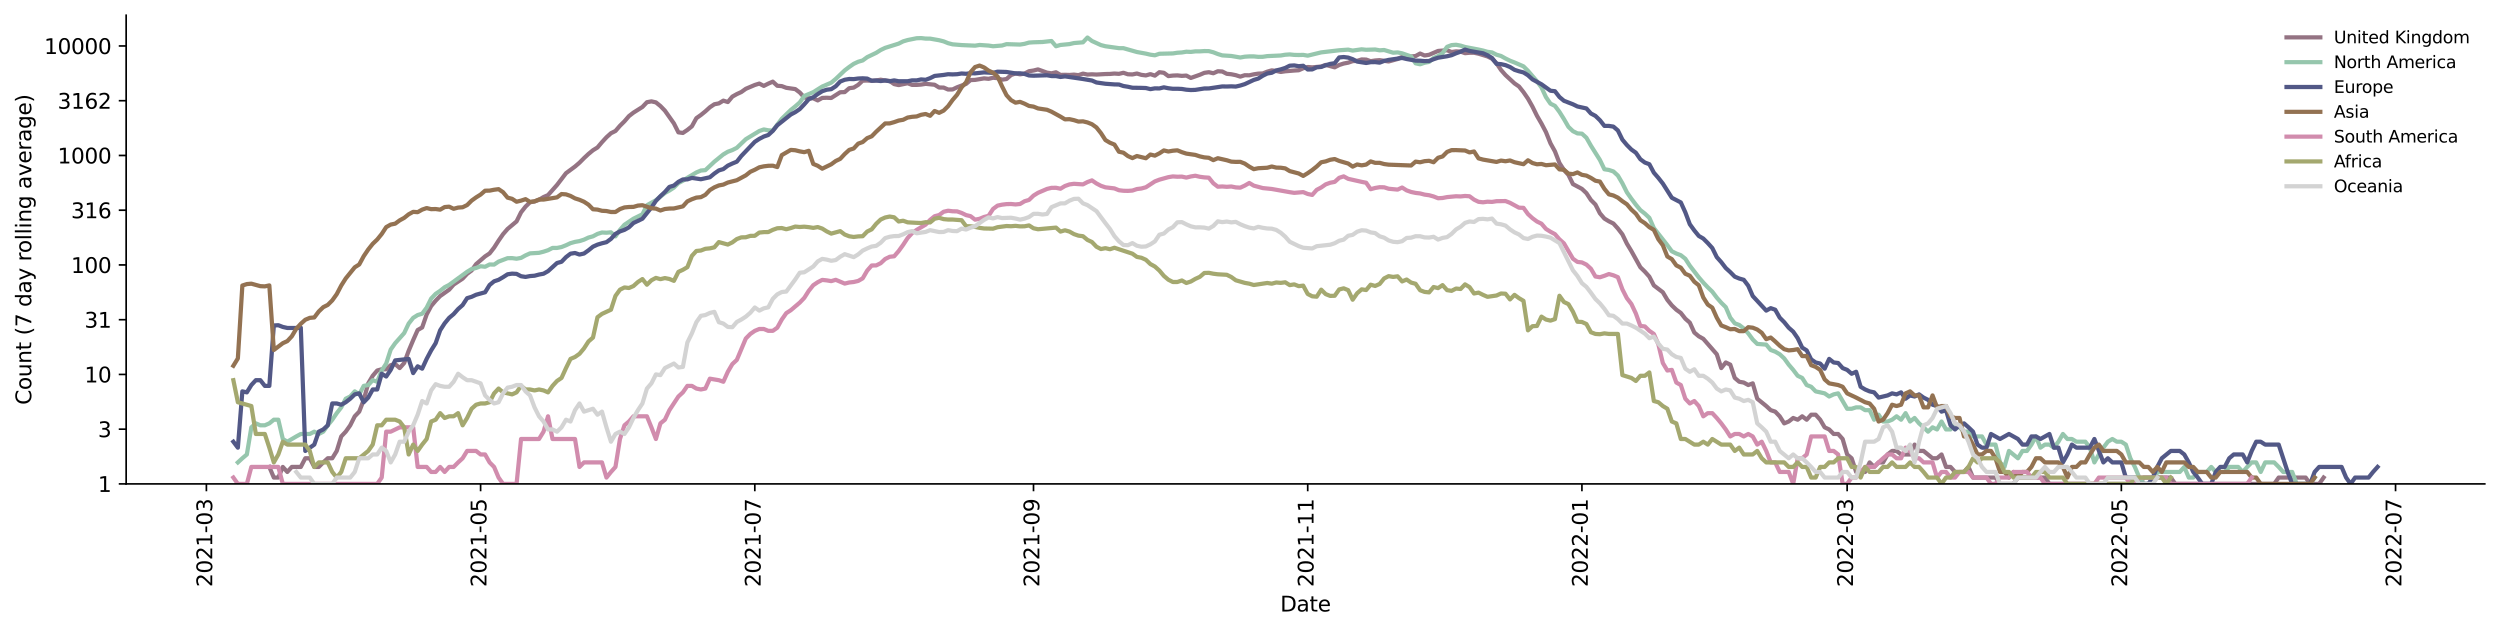 <?xml version="1.0" encoding="utf-8" standalone="no"?>
<!DOCTYPE svg PUBLIC "-//W3C//DTD SVG 1.1//EN"
  "http://www.w3.org/Graphics/SVG/1.1/DTD/svg11.dtd">
<svg xmlns:xlink="http://www.w3.org/1999/xlink" width="1182.891pt" height="298.621pt" viewBox="0 0 1182.891 298.621" xmlns="http://www.w3.org/2000/svg" version="1.1">
 <defs>
  <style type="text/css">*{stroke-linejoin: round; stroke-linecap: butt}</style>
 </defs>
 <g id="figure_1">
  <g id="patch_1">
   <path d="M 0 298.621 
L 1182.891 298.621 
L 1182.891 0 
L 0 0 
z
" style="fill: #ffffff"/>
  </g>
  <g id="axes_1">
   <g id="patch_2">
    <path d="M 59.691 228.96 
L 1175.691 228.96 
L 1175.691 7.2 
L 59.691 7.2 
z
" style="fill: #ffffff"/>
   </g>
   <g id="matplotlib.axis_1">
    <g id="xtick_1">
     <g id="line2d_1">
      <defs>
       <path id="md5b1e0a683" d="M 0 0 
L 0 3.5 
" style="stroke: #000000; stroke-width: 0.8"/>
      </defs>
      <g>
       <use xlink:href="#md5b1e0a683" x="97.656" y="228.96" style="stroke: #000000; stroke-width: 0.8"/>
      </g>
     </g>
     <g id="text_1">
      <!-- 2021-03 -->
      <g transform="translate(100.416 277.743)rotate(-90)scale(0.1 -0.1)">
       <defs>
        <path id="DejaVuSans-32" d="M 1228 531 
L 3431 531 
L 3431 0 
L 469 0 
L 469 531 
Q 828 903 1448 1529 
Q 2069 2156 2228 2338 
Q 2531 2678 2651 2914 
Q 2772 3150 2772 3378 
Q 2772 3750 2511 3984 
Q 2250 4219 1831 4219 
Q 1534 4219 1204 4116 
Q 875 4013 500 3803 
L 500 4441 
Q 881 4594 1212 4672 
Q 1544 4750 1819 4750 
Q 2544 4750 2975 4387 
Q 3406 4025 3406 3419 
Q 3406 3131 3298 2873 
Q 3191 2616 2906 2266 
Q 2828 2175 2409 1742 
Q 1991 1309 1228 531 
z
" transform="scale(0.016)"/>
        <path id="DejaVuSans-30" d="M 2034 4250 
Q 1547 4250 1301 3770 
Q 1056 3291 1056 2328 
Q 1056 1369 1301 889 
Q 1547 409 2034 409 
Q 2525 409 2770 889 
Q 3016 1369 3016 2328 
Q 3016 3291 2770 3770 
Q 2525 4250 2034 4250 
z
M 2034 4750 
Q 2819 4750 3233 4129 
Q 3647 3509 3647 2328 
Q 3647 1150 3233 529 
Q 2819 -91 2034 -91 
Q 1250 -91 836 529 
Q 422 1150 422 2328 
Q 422 3509 836 4129 
Q 1250 4750 2034 4750 
z
" transform="scale(0.016)"/>
        <path id="DejaVuSans-31" d="M 794 531 
L 1825 531 
L 1825 4091 
L 703 3866 
L 703 4441 
L 1819 4666 
L 2450 4666 
L 2450 531 
L 3481 531 
L 3481 0 
L 794 0 
L 794 531 
z
" transform="scale(0.016)"/>
        <path id="DejaVuSans-2d" d="M 313 2009 
L 1997 2009 
L 1997 1497 
L 313 1497 
L 313 2009 
z
" transform="scale(0.016)"/>
        <path id="DejaVuSans-33" d="M 2597 2516 
Q 3050 2419 3304 2112 
Q 3559 1806 3559 1356 
Q 3559 666 3084 287 
Q 2609 -91 1734 -91 
Q 1441 -91 1130 -33 
Q 819 25 488 141 
L 488 750 
Q 750 597 1062 519 
Q 1375 441 1716 441 
Q 2309 441 2620 675 
Q 2931 909 2931 1356 
Q 2931 1769 2642 2001 
Q 2353 2234 1838 2234 
L 1294 2234 
L 1294 2753 
L 1863 2753 
Q 2328 2753 2575 2939 
Q 2822 3125 2822 3475 
Q 2822 3834 2567 4026 
Q 2313 4219 1838 4219 
Q 1578 4219 1281 4162 
Q 984 4106 628 3988 
L 628 4550 
Q 988 4650 1302 4700 
Q 1616 4750 1894 4750 
Q 2613 4750 3031 4423 
Q 3450 4097 3450 3541 
Q 3450 3153 3228 2886 
Q 3006 2619 2597 2516 
z
" transform="scale(0.016)"/>
       </defs>
       <use xlink:href="#DejaVuSans-32"/>
       <use xlink:href="#DejaVuSans-30" x="63.623"/>
       <use xlink:href="#DejaVuSans-32" x="127.246"/>
       <use xlink:href="#DejaVuSans-31" x="190.869"/>
       <use xlink:href="#DejaVuSans-2d" x="254.492"/>
       <use xlink:href="#DejaVuSans-30" x="290.576"/>
       <use xlink:href="#DejaVuSans-33" x="354.199"/>
      </g>
     </g>
    </g>
    <g id="xtick_2">
     <g id="line2d_2">
      <g>
       <use xlink:href="#md5b1e0a683" x="227.399" y="228.96" style="stroke: #000000; stroke-width: 0.8"/>
      </g>
     </g>
     <g id="text_2">
      <!-- 2021-05 -->
      <g transform="translate(230.158 277.743)rotate(-90)scale(0.1 -0.1)">
       <defs>
        <path id="DejaVuSans-35" d="M 691 4666 
L 3169 4666 
L 3169 4134 
L 1269 4134 
L 1269 2991 
Q 1406 3038 1543 3061 
Q 1681 3084 1819 3084 
Q 2600 3084 3056 2656 
Q 3513 2228 3513 1497 
Q 3513 744 3044 326 
Q 2575 -91 1722 -91 
Q 1428 -91 1123 -41 
Q 819 9 494 109 
L 494 744 
Q 775 591 1075 516 
Q 1375 441 1709 441 
Q 2250 441 2565 725 
Q 2881 1009 2881 1497 
Q 2881 1984 2565 2268 
Q 2250 2553 1709 2553 
Q 1456 2553 1204 2497 
Q 953 2441 691 2322 
L 691 4666 
z
" transform="scale(0.016)"/>
       </defs>
       <use xlink:href="#DejaVuSans-32"/>
       <use xlink:href="#DejaVuSans-30" x="63.623"/>
       <use xlink:href="#DejaVuSans-32" x="127.246"/>
       <use xlink:href="#DejaVuSans-31" x="190.869"/>
       <use xlink:href="#DejaVuSans-2d" x="254.492"/>
       <use xlink:href="#DejaVuSans-30" x="290.576"/>
       <use xlink:href="#DejaVuSans-35" x="354.199"/>
      </g>
     </g>
    </g>
    <g id="xtick_3">
     <g id="line2d_3">
      <g>
       <use xlink:href="#md5b1e0a683" x="357.142" y="228.96" style="stroke: #000000; stroke-width: 0.8"/>
      </g>
     </g>
     <g id="text_3">
      <!-- 2021-07 -->
      <g transform="translate(359.901 277.743)rotate(-90)scale(0.1 -0.1)">
       <defs>
        <path id="DejaVuSans-37" d="M 525 4666 
L 3525 4666 
L 3525 4397 
L 1831 0 
L 1172 0 
L 2766 4134 
L 525 4134 
L 525 4666 
z
" transform="scale(0.016)"/>
       </defs>
       <use xlink:href="#DejaVuSans-32"/>
       <use xlink:href="#DejaVuSans-30" x="63.623"/>
       <use xlink:href="#DejaVuSans-32" x="127.246"/>
       <use xlink:href="#DejaVuSans-31" x="190.869"/>
       <use xlink:href="#DejaVuSans-2d" x="254.492"/>
       <use xlink:href="#DejaVuSans-30" x="290.576"/>
       <use xlink:href="#DejaVuSans-37" x="354.199"/>
      </g>
     </g>
    </g>
    <g id="xtick_4">
     <g id="line2d_4">
      <g>
       <use xlink:href="#md5b1e0a683" x="489.011" y="228.96" style="stroke: #000000; stroke-width: 0.8"/>
      </g>
     </g>
     <g id="text_4">
      <!-- 2021-09 -->
      <g transform="translate(491.771 277.743)rotate(-90)scale(0.1 -0.1)">
       <defs>
        <path id="DejaVuSans-39" d="M 703 97 
L 703 672 
Q 941 559 1184 500 
Q 1428 441 1663 441 
Q 2288 441 2617 861 
Q 2947 1281 2994 2138 
Q 2813 1869 2534 1725 
Q 2256 1581 1919 1581 
Q 1219 1581 811 2004 
Q 403 2428 403 3163 
Q 403 3881 828 4315 
Q 1253 4750 1959 4750 
Q 2769 4750 3195 4129 
Q 3622 3509 3622 2328 
Q 3622 1225 3098 567 
Q 2575 -91 1691 -91 
Q 1453 -91 1209 -44 
Q 966 3 703 97 
z
M 1959 2075 
Q 2384 2075 2632 2365 
Q 2881 2656 2881 3163 
Q 2881 3666 2632 3958 
Q 2384 4250 1959 4250 
Q 1534 4250 1286 3958 
Q 1038 3666 1038 3163 
Q 1038 2656 1286 2365 
Q 1534 2075 1959 2075 
z
" transform="scale(0.016)"/>
       </defs>
       <use xlink:href="#DejaVuSans-32"/>
       <use xlink:href="#DejaVuSans-30" x="63.623"/>
       <use xlink:href="#DejaVuSans-32" x="127.246"/>
       <use xlink:href="#DejaVuSans-31" x="190.869"/>
       <use xlink:href="#DejaVuSans-2d" x="254.492"/>
       <use xlink:href="#DejaVuSans-30" x="290.576"/>
       <use xlink:href="#DejaVuSans-39" x="354.199"/>
      </g>
     </g>
    </g>
    <g id="xtick_5">
     <g id="line2d_5">
      <g>
       <use xlink:href="#md5b1e0a683" x="618.754" y="228.96" style="stroke: #000000; stroke-width: 0.8"/>
      </g>
     </g>
     <g id="text_5">
      <!-- 2021-11 -->
      <g transform="translate(621.513 277.743)rotate(-90)scale(0.1 -0.1)">
       <use xlink:href="#DejaVuSans-32"/>
       <use xlink:href="#DejaVuSans-30" x="63.623"/>
       <use xlink:href="#DejaVuSans-32" x="127.246"/>
       <use xlink:href="#DejaVuSans-31" x="190.869"/>
       <use xlink:href="#DejaVuSans-2d" x="254.492"/>
       <use xlink:href="#DejaVuSans-31" x="290.576"/>
       <use xlink:href="#DejaVuSans-31" x="354.199"/>
      </g>
     </g>
    </g>
    <g id="xtick_6">
     <g id="line2d_6">
      <g>
       <use xlink:href="#md5b1e0a683" x="748.497" y="228.96" style="stroke: #000000; stroke-width: 0.8"/>
      </g>
     </g>
     <g id="text_6">
      <!-- 2022-01 -->
      <g transform="translate(751.256 277.743)rotate(-90)scale(0.1 -0.1)">
       <use xlink:href="#DejaVuSans-32"/>
       <use xlink:href="#DejaVuSans-30" x="63.623"/>
       <use xlink:href="#DejaVuSans-32" x="127.246"/>
       <use xlink:href="#DejaVuSans-32" x="190.869"/>
       <use xlink:href="#DejaVuSans-2d" x="254.492"/>
       <use xlink:href="#DejaVuSans-30" x="290.576"/>
       <use xlink:href="#DejaVuSans-31" x="354.199"/>
      </g>
     </g>
    </g>
    <g id="xtick_7">
     <g id="line2d_7">
      <g>
       <use xlink:href="#md5b1e0a683" x="873.986" y="228.96" style="stroke: #000000; stroke-width: 0.8"/>
      </g>
     </g>
     <g id="text_7">
      <!-- 2022-03 -->
      <g transform="translate(876.745 277.743)rotate(-90)scale(0.1 -0.1)">
       <use xlink:href="#DejaVuSans-32"/>
       <use xlink:href="#DejaVuSans-30" x="63.623"/>
       <use xlink:href="#DejaVuSans-32" x="127.246"/>
       <use xlink:href="#DejaVuSans-32" x="190.869"/>
       <use xlink:href="#DejaVuSans-2d" x="254.492"/>
       <use xlink:href="#DejaVuSans-30" x="290.576"/>
       <use xlink:href="#DejaVuSans-33" x="354.199"/>
      </g>
     </g>
    </g>
    <g id="xtick_8">
     <g id="line2d_8">
      <g>
       <use xlink:href="#md5b1e0a683" x="1003.728" y="228.96" style="stroke: #000000; stroke-width: 0.8"/>
      </g>
     </g>
     <g id="text_8">
      <!-- 2022-05 -->
      <g transform="translate(1006.488 277.743)rotate(-90)scale(0.1 -0.1)">
       <use xlink:href="#DejaVuSans-32"/>
       <use xlink:href="#DejaVuSans-30" x="63.623"/>
       <use xlink:href="#DejaVuSans-32" x="127.246"/>
       <use xlink:href="#DejaVuSans-32" x="190.869"/>
       <use xlink:href="#DejaVuSans-2d" x="254.492"/>
       <use xlink:href="#DejaVuSans-30" x="290.576"/>
       <use xlink:href="#DejaVuSans-35" x="354.199"/>
      </g>
     </g>
    </g>
    <g id="xtick_9">
     <g id="line2d_9">
      <g>
       <use xlink:href="#md5b1e0a683" x="1133.471" y="228.96" style="stroke: #000000; stroke-width: 0.8"/>
      </g>
     </g>
     <g id="text_9">
      <!-- 2022-07 -->
      <g transform="translate(1136.23 277.743)rotate(-90)scale(0.1 -0.1)">
       <use xlink:href="#DejaVuSans-32"/>
       <use xlink:href="#DejaVuSans-30" x="63.623"/>
       <use xlink:href="#DejaVuSans-32" x="127.246"/>
       <use xlink:href="#DejaVuSans-32" x="190.869"/>
       <use xlink:href="#DejaVuSans-2d" x="254.492"/>
       <use xlink:href="#DejaVuSans-30" x="290.576"/>
       <use xlink:href="#DejaVuSans-37" x="354.199"/>
      </g>
     </g>
    </g>
    <g id="text_10">
     <!-- Date -->
     <g transform="translate(605.74 289.341)scale(0.1 -0.1)">
      <defs>
       <path id="DejaVuSans-44" d="M 1259 4147 
L 1259 519 
L 2022 519 
Q 2988 519 3436 956 
Q 3884 1394 3884 2338 
Q 3884 3275 3436 3711 
Q 2988 4147 2022 4147 
L 1259 4147 
z
M 628 4666 
L 1925 4666 
Q 3281 4666 3915 4102 
Q 4550 3538 4550 2338 
Q 4550 1131 3912 565 
Q 3275 0 1925 0 
L 628 0 
L 628 4666 
z
" transform="scale(0.016)"/>
       <path id="DejaVuSans-61" d="M 2194 1759 
Q 1497 1759 1228 1600 
Q 959 1441 959 1056 
Q 959 750 1161 570 
Q 1363 391 1709 391 
Q 2188 391 2477 730 
Q 2766 1069 2766 1631 
L 2766 1759 
L 2194 1759 
z
M 3341 1997 
L 3341 0 
L 2766 0 
L 2766 531 
Q 2569 213 2275 61 
Q 1981 -91 1556 -91 
Q 1019 -91 701 211 
Q 384 513 384 1019 
Q 384 1609 779 1909 
Q 1175 2209 1959 2209 
L 2766 2209 
L 2766 2266 
Q 2766 2663 2505 2880 
Q 2244 3097 1772 3097 
Q 1472 3097 1187 3025 
Q 903 2953 641 2809 
L 641 3341 
Q 956 3463 1253 3523 
Q 1550 3584 1831 3584 
Q 2591 3584 2966 3190 
Q 3341 2797 3341 1997 
z
" transform="scale(0.016)"/>
       <path id="DejaVuSans-74" d="M 1172 4494 
L 1172 3500 
L 2356 3500 
L 2356 3053 
L 1172 3053 
L 1172 1153 
Q 1172 725 1289 603 
Q 1406 481 1766 481 
L 2356 481 
L 2356 0 
L 1766 0 
Q 1100 0 847 248 
Q 594 497 594 1153 
L 594 3053 
L 172 3053 
L 172 3500 
L 594 3500 
L 594 4494 
L 1172 4494 
z
" transform="scale(0.016)"/>
       <path id="DejaVuSans-65" d="M 3597 1894 
L 3597 1613 
L 953 1613 
Q 991 1019 1311 708 
Q 1631 397 2203 397 
Q 2534 397 2845 478 
Q 3156 559 3463 722 
L 3463 178 
Q 3153 47 2828 -22 
Q 2503 -91 2169 -91 
Q 1331 -91 842 396 
Q 353 884 353 1716 
Q 353 2575 817 3079 
Q 1281 3584 2069 3584 
Q 2775 3584 3186 3129 
Q 3597 2675 3597 1894 
z
M 3022 2063 
Q 3016 2534 2758 2815 
Q 2500 3097 2075 3097 
Q 1594 3097 1305 2825 
Q 1016 2553 972 2059 
L 3022 2063 
z
" transform="scale(0.016)"/>
      </defs>
      <use xlink:href="#DejaVuSans-44"/>
      <use xlink:href="#DejaVuSans-61" x="77.002"/>
      <use xlink:href="#DejaVuSans-74" x="138.281"/>
      <use xlink:href="#DejaVuSans-65" x="177.49"/>
     </g>
    </g>
   </g>
   <g id="matplotlib.axis_2">
    <g id="ytick_1">
     <g id="line2d_10">
      <defs>
       <path id="m356b74b428" d="M 0 0 
L -3.5 0 
" style="stroke: #000000; stroke-width: 0.8"/>
      </defs>
      <g>
       <use xlink:href="#m356b74b428" x="59.691" y="228.96" style="stroke: #000000; stroke-width: 0.8"/>
      </g>
     </g>
     <g id="text_11">
      <!-- 1 -->
      <g transform="translate(46.328 232.759)scale(0.1 -0.1)">
       <use xlink:href="#DejaVuSans-31"/>
      </g>
     </g>
    </g>
    <g id="ytick_2">
     <g id="line2d_11">
      <g>
       <use xlink:href="#m356b74b428" x="59.691" y="203.06" style="stroke: #000000; stroke-width: 0.8"/>
      </g>
     </g>
     <g id="text_12">
      <!-- 3 -->
      <g transform="translate(46.328 206.859)scale(0.1 -0.1)">
       <use xlink:href="#DejaVuSans-33"/>
      </g>
     </g>
    </g>
    <g id="ytick_3">
     <g id="line2d_12">
      <g>
       <use xlink:href="#m356b74b428" x="59.691" y="177.159" style="stroke: #000000; stroke-width: 0.8"/>
      </g>
     </g>
     <g id="text_13">
      <!-- 10 -->
      <g transform="translate(39.966 180.958)scale(0.1 -0.1)">
       <use xlink:href="#DejaVuSans-31"/>
       <use xlink:href="#DejaVuSans-30" x="63.623"/>
      </g>
     </g>
    </g>
    <g id="ytick_4">
     <g id="line2d_13">
      <g>
       <use xlink:href="#m356b74b428" x="59.691" y="151.259" style="stroke: #000000; stroke-width: 0.8"/>
      </g>
     </g>
     <g id="text_14">
      <!-- 31 -->
      <g transform="translate(39.966 155.058)scale(0.1 -0.1)">
       <use xlink:href="#DejaVuSans-33"/>
       <use xlink:href="#DejaVuSans-31" x="63.623"/>
      </g>
     </g>
    </g>
    <g id="ytick_5">
     <g id="line2d_14">
      <g>
       <use xlink:href="#m356b74b428" x="59.691" y="125.358" style="stroke: #000000; stroke-width: 0.8"/>
      </g>
     </g>
     <g id="text_15">
      <!-- 100 -->
      <g transform="translate(33.603 129.157)scale(0.1 -0.1)">
       <use xlink:href="#DejaVuSans-31"/>
       <use xlink:href="#DejaVuSans-30" x="63.623"/>
       <use xlink:href="#DejaVuSans-30" x="127.246"/>
      </g>
     </g>
    </g>
    <g id="ytick_6">
     <g id="line2d_15">
      <g>
       <use xlink:href="#m356b74b428" x="59.691" y="99.458" style="stroke: #000000; stroke-width: 0.8"/>
      </g>
     </g>
     <g id="text_16">
      <!-- 316 -->
      <g transform="translate(33.603 103.257)scale(0.1 -0.1)">
       <defs>
        <path id="DejaVuSans-36" d="M 2113 2584 
Q 1688 2584 1439 2293 
Q 1191 2003 1191 1497 
Q 1191 994 1439 701 
Q 1688 409 2113 409 
Q 2538 409 2786 701 
Q 3034 994 3034 1497 
Q 3034 2003 2786 2293 
Q 2538 2584 2113 2584 
z
M 3366 4563 
L 3366 3988 
Q 3128 4100 2886 4159 
Q 2644 4219 2406 4219 
Q 1781 4219 1451 3797 
Q 1122 3375 1075 2522 
Q 1259 2794 1537 2939 
Q 1816 3084 2150 3084 
Q 2853 3084 3261 2657 
Q 3669 2231 3669 1497 
Q 3669 778 3244 343 
Q 2819 -91 2113 -91 
Q 1303 -91 875 529 
Q 447 1150 447 2328 
Q 447 3434 972 4092 
Q 1497 4750 2381 4750 
Q 2619 4750 2861 4703 
Q 3103 4656 3366 4563 
z
" transform="scale(0.016)"/>
       </defs>
       <use xlink:href="#DejaVuSans-33"/>
       <use xlink:href="#DejaVuSans-31" x="63.623"/>
       <use xlink:href="#DejaVuSans-36" x="127.246"/>
      </g>
     </g>
    </g>
    <g id="ytick_7">
     <g id="line2d_16">
      <g>
       <use xlink:href="#m356b74b428" x="59.691" y="73.557" style="stroke: #000000; stroke-width: 0.8"/>
      </g>
     </g>
     <g id="text_17">
      <!-- 1000 -->
      <g transform="translate(27.241 77.357)scale(0.1 -0.1)">
       <use xlink:href="#DejaVuSans-31"/>
       <use xlink:href="#DejaVuSans-30" x="63.623"/>
       <use xlink:href="#DejaVuSans-30" x="127.246"/>
       <use xlink:href="#DejaVuSans-30" x="190.869"/>
      </g>
     </g>
    </g>
    <g id="ytick_8">
     <g id="line2d_17">
      <g>
       <use xlink:href="#m356b74b428" x="59.691" y="47.657" style="stroke: #000000; stroke-width: 0.8"/>
      </g>
     </g>
     <g id="text_18">
      <!-- 3162 -->
      <g transform="translate(27.241 51.456)scale(0.1 -0.1)">
       <use xlink:href="#DejaVuSans-33"/>
       <use xlink:href="#DejaVuSans-31" x="63.623"/>
       <use xlink:href="#DejaVuSans-36" x="127.246"/>
       <use xlink:href="#DejaVuSans-32" x="190.869"/>
      </g>
     </g>
    </g>
    <g id="ytick_9">
     <g id="line2d_18">
      <g>
       <use xlink:href="#m356b74b428" x="59.691" y="21.756" style="stroke: #000000; stroke-width: 0.8"/>
      </g>
     </g>
     <g id="text_19">
      <!-- 10000 -->
      <g transform="translate(20.878 25.556)scale(0.1 -0.1)">
       <use xlink:href="#DejaVuSans-31"/>
       <use xlink:href="#DejaVuSans-30" x="63.623"/>
       <use xlink:href="#DejaVuSans-30" x="127.246"/>
       <use xlink:href="#DejaVuSans-30" x="190.869"/>
       <use xlink:href="#DejaVuSans-30" x="254.492"/>
      </g>
     </g>
    </g>
    <g id="text_20">
     <!-- Count (7 day rolling average) -->
     <g transform="translate(14.798 191.548)rotate(-90)scale(0.1 -0.1)">
      <defs>
       <path id="DejaVuSans-43" d="M 4122 4306 
L 4122 3641 
Q 3803 3938 3442 4084 
Q 3081 4231 2675 4231 
Q 1875 4231 1450 3742 
Q 1025 3253 1025 2328 
Q 1025 1406 1450 917 
Q 1875 428 2675 428 
Q 3081 428 3442 575 
Q 3803 722 4122 1019 
L 4122 359 
Q 3791 134 3420 21 
Q 3050 -91 2638 -91 
Q 1578 -91 968 557 
Q 359 1206 359 2328 
Q 359 3453 968 4101 
Q 1578 4750 2638 4750 
Q 3056 4750 3426 4639 
Q 3797 4528 4122 4306 
z
" transform="scale(0.016)"/>
       <path id="DejaVuSans-6f" d="M 1959 3097 
Q 1497 3097 1228 2736 
Q 959 2375 959 1747 
Q 959 1119 1226 758 
Q 1494 397 1959 397 
Q 2419 397 2687 759 
Q 2956 1122 2956 1747 
Q 2956 2369 2687 2733 
Q 2419 3097 1959 3097 
z
M 1959 3584 
Q 2709 3584 3137 3096 
Q 3566 2609 3566 1747 
Q 3566 888 3137 398 
Q 2709 -91 1959 -91 
Q 1206 -91 779 398 
Q 353 888 353 1747 
Q 353 2609 779 3096 
Q 1206 3584 1959 3584 
z
" transform="scale(0.016)"/>
       <path id="DejaVuSans-75" d="M 544 1381 
L 544 3500 
L 1119 3500 
L 1119 1403 
Q 1119 906 1312 657 
Q 1506 409 1894 409 
Q 2359 409 2629 706 
Q 2900 1003 2900 1516 
L 2900 3500 
L 3475 3500 
L 3475 0 
L 2900 0 
L 2900 538 
Q 2691 219 2414 64 
Q 2138 -91 1772 -91 
Q 1169 -91 856 284 
Q 544 659 544 1381 
z
M 1991 3584 
L 1991 3584 
z
" transform="scale(0.016)"/>
       <path id="DejaVuSans-6e" d="M 3513 2113 
L 3513 0 
L 2938 0 
L 2938 2094 
Q 2938 2591 2744 2837 
Q 2550 3084 2163 3084 
Q 1697 3084 1428 2787 
Q 1159 2491 1159 1978 
L 1159 0 
L 581 0 
L 581 3500 
L 1159 3500 
L 1159 2956 
Q 1366 3272 1645 3428 
Q 1925 3584 2291 3584 
Q 2894 3584 3203 3211 
Q 3513 2838 3513 2113 
z
" transform="scale(0.016)"/>
       <path id="DejaVuSans-20" transform="scale(0.016)"/>
       <path id="DejaVuSans-28" d="M 1984 4856 
Q 1566 4138 1362 3434 
Q 1159 2731 1159 2009 
Q 1159 1288 1364 580 
Q 1569 -128 1984 -844 
L 1484 -844 
Q 1016 -109 783 600 
Q 550 1309 550 2009 
Q 550 2706 781 3412 
Q 1013 4119 1484 4856 
L 1984 4856 
z
" transform="scale(0.016)"/>
       <path id="DejaVuSans-64" d="M 2906 2969 
L 2906 4863 
L 3481 4863 
L 3481 0 
L 2906 0 
L 2906 525 
Q 2725 213 2448 61 
Q 2172 -91 1784 -91 
Q 1150 -91 751 415 
Q 353 922 353 1747 
Q 353 2572 751 3078 
Q 1150 3584 1784 3584 
Q 2172 3584 2448 3432 
Q 2725 3281 2906 2969 
z
M 947 1747 
Q 947 1113 1208 752 
Q 1469 391 1925 391 
Q 2381 391 2643 752 
Q 2906 1113 2906 1747 
Q 2906 2381 2643 2742 
Q 2381 3103 1925 3103 
Q 1469 3103 1208 2742 
Q 947 2381 947 1747 
z
" transform="scale(0.016)"/>
       <path id="DejaVuSans-79" d="M 2059 -325 
Q 1816 -950 1584 -1140 
Q 1353 -1331 966 -1331 
L 506 -1331 
L 506 -850 
L 844 -850 
Q 1081 -850 1212 -737 
Q 1344 -625 1503 -206 
L 1606 56 
L 191 3500 
L 800 3500 
L 1894 763 
L 2988 3500 
L 3597 3500 
L 2059 -325 
z
" transform="scale(0.016)"/>
       <path id="DejaVuSans-72" d="M 2631 2963 
Q 2534 3019 2420 3045 
Q 2306 3072 2169 3072 
Q 1681 3072 1420 2755 
Q 1159 2438 1159 1844 
L 1159 0 
L 581 0 
L 581 3500 
L 1159 3500 
L 1159 2956 
Q 1341 3275 1631 3429 
Q 1922 3584 2338 3584 
Q 2397 3584 2469 3576 
Q 2541 3569 2628 3553 
L 2631 2963 
z
" transform="scale(0.016)"/>
       <path id="DejaVuSans-6c" d="M 603 4863 
L 1178 4863 
L 1178 0 
L 603 0 
L 603 4863 
z
" transform="scale(0.016)"/>
       <path id="DejaVuSans-69" d="M 603 3500 
L 1178 3500 
L 1178 0 
L 603 0 
L 603 3500 
z
M 603 4863 
L 1178 4863 
L 1178 4134 
L 603 4134 
L 603 4863 
z
" transform="scale(0.016)"/>
       <path id="DejaVuSans-67" d="M 2906 1791 
Q 2906 2416 2648 2759 
Q 2391 3103 1925 3103 
Q 1463 3103 1205 2759 
Q 947 2416 947 1791 
Q 947 1169 1205 825 
Q 1463 481 1925 481 
Q 2391 481 2648 825 
Q 2906 1169 2906 1791 
z
M 3481 434 
Q 3481 -459 3084 -895 
Q 2688 -1331 1869 -1331 
Q 1566 -1331 1297 -1286 
Q 1028 -1241 775 -1147 
L 775 -588 
Q 1028 -725 1275 -790 
Q 1522 -856 1778 -856 
Q 2344 -856 2625 -561 
Q 2906 -266 2906 331 
L 2906 616 
Q 2728 306 2450 153 
Q 2172 0 1784 0 
Q 1141 0 747 490 
Q 353 981 353 1791 
Q 353 2603 747 3093 
Q 1141 3584 1784 3584 
Q 2172 3584 2450 3431 
Q 2728 3278 2906 2969 
L 2906 3500 
L 3481 3500 
L 3481 434 
z
" transform="scale(0.016)"/>
       <path id="DejaVuSans-76" d="M 191 3500 
L 800 3500 
L 1894 563 
L 2988 3500 
L 3597 3500 
L 2284 0 
L 1503 0 
L 191 3500 
z
" transform="scale(0.016)"/>
       <path id="DejaVuSans-29" d="M 513 4856 
L 1013 4856 
Q 1481 4119 1714 3412 
Q 1947 2706 1947 2009 
Q 1947 1309 1714 600 
Q 1481 -109 1013 -844 
L 513 -844 
Q 928 -128 1133 580 
Q 1338 1288 1338 2009 
Q 1338 2731 1133 3434 
Q 928 4138 513 4856 
z
" transform="scale(0.016)"/>
      </defs>
      <use xlink:href="#DejaVuSans-43"/>
      <use xlink:href="#DejaVuSans-6f" x="69.824"/>
      <use xlink:href="#DejaVuSans-75" x="131.006"/>
      <use xlink:href="#DejaVuSans-6e" x="194.385"/>
      <use xlink:href="#DejaVuSans-74" x="257.764"/>
      <use xlink:href="#DejaVuSans-20" x="296.973"/>
      <use xlink:href="#DejaVuSans-28" x="328.76"/>
      <use xlink:href="#DejaVuSans-37" x="367.773"/>
      <use xlink:href="#DejaVuSans-20" x="431.396"/>
      <use xlink:href="#DejaVuSans-64" x="463.184"/>
      <use xlink:href="#DejaVuSans-61" x="526.66"/>
      <use xlink:href="#DejaVuSans-79" x="587.939"/>
      <use xlink:href="#DejaVuSans-20" x="647.119"/>
      <use xlink:href="#DejaVuSans-72" x="678.906"/>
      <use xlink:href="#DejaVuSans-6f" x="717.77"/>
      <use xlink:href="#DejaVuSans-6c" x="778.951"/>
      <use xlink:href="#DejaVuSans-6c" x="806.734"/>
      <use xlink:href="#DejaVuSans-69" x="834.518"/>
      <use xlink:href="#DejaVuSans-6e" x="862.301"/>
      <use xlink:href="#DejaVuSans-67" x="925.68"/>
      <use xlink:href="#DejaVuSans-20" x="989.156"/>
      <use xlink:href="#DejaVuSans-61" x="1020.943"/>
      <use xlink:href="#DejaVuSans-76" x="1082.223"/>
      <use xlink:href="#DejaVuSans-65" x="1141.402"/>
      <use xlink:href="#DejaVuSans-72" x="1202.926"/>
      <use xlink:href="#DejaVuSans-61" x="1244.039"/>
      <use xlink:href="#DejaVuSans-67" x="1305.318"/>
      <use xlink:href="#DejaVuSans-65" x="1368.795"/>
      <use xlink:href="#DejaVuSans-29" x="1430.318"/>
     </g>
    </g>
   </g>
   <g id="line2d_19">
    <path d="M 127.433 220.936 
L 129.56 225.956 
L 131.687 225.956 
L 133.814 220.936 
L 135.941 223.306 
L 138.068 220.936 
L 142.322 220.936 
L 144.449 216.834 
L 146.576 216.834 
L 148.703 220.936 
L 150.83 220.936 
L 152.956 218.792 
L 155.083 216.834 
L 157.21 216.834 
L 159.337 213.366 
L 161.464 206.496 
L 163.591 204.245 
L 165.718 201.241 
L 167.845 196.983 
L 169.972 194.769 
L 172.099 189.193 
L 174.226 181.39 
L 176.353 177.811 
L 178.48 175.309 
L 180.607 174.725 
L 182.734 174.725 
L 184.86 172.791 
L 186.987 172.268 
L 189.114 174.155 
L 191.241 171.757 
L 193.368 165.991 
L 195.495 160.932 
L 197.622 156.163 
L 199.749 154.933 
L 201.876 148.793 
L 204.003 144.798 
L 206.13 142.276 
L 208.257 140.069 
L 212.511 137.065 
L 214.637 134.657 
L 218.891 131.83 
L 221.018 129.55 
L 223.145 127.98 
L 225.272 124.976 
L 229.526 121.31 
L 231.653 119.905 
L 233.78 117.177 
L 235.907 113.86 
L 238.034 110.784 
L 240.161 108.333 
L 244.414 104.757 
L 246.541 100.451 
L 248.668 97.752 
L 250.795 95.7 
L 252.922 95.308 
L 255.049 94.527 
L 257.176 93.242 
L 259.303 92.313 
L 263.557 87.509 
L 267.811 81.947 
L 272.065 78.803 
L 274.191 76.977 
L 276.318 74.827 
L 278.445 72.839 
L 280.572 71.091 
L 282.699 69.782 
L 284.826 67.268 
L 286.953 64.958 
L 289.08 63.034 
L 291.207 61.974 
L 293.334 59.514 
L 295.461 57.408 
L 297.588 54.94 
L 299.715 53.293 
L 303.968 50.607 
L 306.095 48.363 
L 308.222 47.962 
L 310.349 48.439 
L 312.476 50.168 
L 314.603 52.361 
L 318.857 58.385 
L 320.984 62.617 
L 323.111 62.904 
L 325.238 61.475 
L 327.365 59.772 
L 329.492 55.913 
L 331.619 54.41 
L 333.746 52.688 
L 335.872 50.762 
L 337.999 49.333 
L 340.126 48.92 
L 342.253 47.625 
L 344.38 48.271 
L 346.507 45.723 
L 348.634 44.522 
L 350.761 43.541 
L 352.888 42.016 
L 357.142 40.207 
L 359.269 39.544 
L 361.396 40.64 
L 363.523 39.567 
L 365.649 38.632 
L 367.776 40.584 
L 369.903 40.748 
L 372.03 41.545 
L 376.284 42.153 
L 378.411 43.75 
L 380.538 46.101 
L 382.665 46.505 
L 384.792 46.512 
L 386.919 47.509 
L 389.046 46.333 
L 391.173 46.254 
L 393.3 46.358 
L 397.553 43.645 
L 399.68 43.575 
L 401.807 41.739 
L 403.934 41.445 
L 406.061 40.144 
L 408.188 38.153 
L 410.315 38.112 
L 412.442 38.217 
L 414.569 38.072 
L 416.696 37.712 
L 418.823 38.102 
L 420.95 38.302 
L 423.077 39.792 
L 425.203 40.265 
L 429.457 39.391 
L 431.584 40.178 
L 433.711 40.167 
L 435.838 40.015 
L 437.965 39.668 
L 442.219 40.099 
L 444.346 41.408 
L 446.473 41.434 
L 448.6 42.357 
L 450.727 42.32 
L 452.854 41.303 
L 457.107 39.692 
L 459.234 37.886 
L 461.361 37.801 
L 465.615 37.086 
L 467.742 37.294 
L 469.869 36.783 
L 471.996 36.985 
L 474.123 37.699 
L 476.25 37.388 
L 478.377 35.509 
L 480.504 34.746 
L 482.631 35.169 
L 484.758 34.826 
L 486.884 33.7 
L 489.011 33.371 
L 491.138 32.838 
L 495.392 34.382 
L 497.519 34.694 
L 499.646 34.203 
L 501.773 35.447 
L 503.9 35.394 
L 506.027 35.47 
L 508.154 35.307 
L 510.281 35.568 
L 512.408 34.833 
L 514.535 35.277 
L 516.661 35.164 
L 518.788 35.269 
L 523.042 35.031 
L 525.169 34.988 
L 527.296 34.8 
L 529.423 34.946 
L 531.55 34.438 
L 533.677 35.145 
L 535.804 35.223 
L 537.931 34.782 
L 540.058 35.42 
L 542.185 35.688 
L 544.312 35.077 
L 546.438 35.79 
L 548.565 34.163 
L 550.692 34.444 
L 552.819 36.004 
L 554.946 35.762 
L 557.073 35.673 
L 559.2 35.903 
L 561.327 35.762 
L 563.454 36.876 
L 567.708 35.374 
L 569.835 34.467 
L 571.962 34.16 
L 574.089 34.658 
L 576.215 33.714 
L 578.342 33.842 
L 580.469 34.923 
L 582.596 35.135 
L 584.723 35.569 
L 586.85 36.254 
L 588.977 35.587 
L 591.104 35.632 
L 593.231 35.164 
L 595.358 34.84 
L 597.485 34.761 
L 599.612 33.907 
L 601.739 33.295 
L 603.866 33.571 
L 605.993 34.043 
L 608.119 33.727 
L 612.373 33.375 
L 614.5 33.241 
L 616.627 32.295 
L 618.754 31.705 
L 620.881 31.874 
L 625.135 31.48 
L 627.262 30.703 
L 631.516 31.855 
L 633.643 30.752 
L 635.77 30.062 
L 637.896 29.653 
L 640.023 28.929 
L 642.15 28.783 
L 644.277 28.131 
L 646.404 28.191 
L 648.531 28.949 
L 650.658 28.62 
L 652.785 28.464 
L 657.039 29.083 
L 661.293 27.915 
L 663.42 26.907 
L 667.673 26.73 
L 669.8 26.515 
L 671.927 25.336 
L 674.054 26.255 
L 676.181 25.93 
L 680.435 24.107 
L 684.689 23.771 
L 686.816 24.616 
L 688.943 24.314 
L 691.07 24.409 
L 693.197 25.156 
L 695.324 24.963 
L 697.45 24.954 
L 699.577 25.407 
L 703.831 26.707 
L 705.958 27.765 
L 708.085 29.944 
L 710.212 33.107 
L 712.339 35.522 
L 716.593 39.453 
L 718.72 40.925 
L 720.847 43.59 
L 722.974 46.688 
L 725.101 50.476 
L 727.228 54.79 
L 729.354 58.466 
L 731.481 62.515 
L 733.608 67.796 
L 735.735 71.633 
L 737.862 77.134 
L 739.989 80.423 
L 742.116 82.764 
L 744.243 87.095 
L 748.497 89.371 
L 750.624 91.386 
L 752.751 94.625 
L 754.878 96.766 
L 757.005 100.934 
L 759.131 103.409 
L 761.258 104.706 
L 763.385 105.757 
L 765.512 108.123 
L 767.639 110.885 
L 769.766 115.272 
L 771.893 118.798 
L 776.147 126.445 
L 778.274 128.528 
L 780.401 130.907 
L 782.528 135.049 
L 786.782 138.288 
L 788.908 141.87 
L 791.035 144.495 
L 793.162 146.541 
L 795.289 148.076 
L 797.416 150.792 
L 799.543 152.659 
L 801.67 157.33 
L 803.797 159.131 
L 805.924 160.315 
L 812.305 167.613 
L 814.432 174.155 
L 816.559 171.505 
L 818.685 172.528 
L 820.812 178.826 
L 822.939 180.627 
L 825.066 181.005 
L 827.193 182.179 
L 829.32 181.39 
L 831.447 188.651 
L 835.701 192.119 
L 837.828 194.076 
L 839.955 194.769 
L 842.082 196.983 
L 844.209 200.322 
L 846.336 199.44 
L 848.462 197.773 
L 850.589 198.591 
L 852.716 196.983 
L 854.843 198.591 
L 856.97 196.221 
L 859.097 196.221 
L 861.224 198.591 
L 863.351 202.198 
L 865.478 203.198 
L 867.605 205.342 
L 869.732 205.342 
L 871.859 207.713 
L 873.986 215.034 
L 876.113 216.834 
L 878.24 223.306 
L 882.493 223.306 
L 884.62 218.792 
L 886.747 220.936 
L 888.874 218.792 
L 891.001 218.792 
L 893.128 215.034 
L 895.255 213.366 
L 897.382 213.366 
L 899.509 215.034 
L 903.763 215.034 
L 905.89 210.362 
L 908.017 213.366 
L 910.143 213.366 
L 914.397 216.834 
L 916.524 216.834 
L 918.651 215.034 
L 920.778 220.936 
L 922.905 220.936 
L 925.032 223.306 
L 929.286 223.306 
L 931.413 220.936 
L 933.54 225.956 
L 944.174 225.956 
L 946.301 228.96 
L 952.682 228.96 
L 954.809 225.956 
L 967.571 225.956 
L 969.697 228.96 
L 1012.236 228.96 
L 1014.363 225.956 
L 1027.125 225.956 
L 1029.252 228.96 
L 1076.044 228.96 
L 1078.171 225.956 
L 1090.932 225.956 
L 1093.059 228.96 
L 1097.313 228.96 
L 1099.44 225.956 
L 1099.44 225.956 
" clip-path="url(#p55fb414ab8)" style="fill: none; stroke: #947383; stroke-width: 2; stroke-linecap: square"/>
   </g>
   <g id="line2d_20">
    <path d="M 112.545 218.792 
L 114.672 216.834 
L 116.799 215.034 
L 118.926 202.198 
L 121.053 200.322 
L 123.179 201.241 
L 125.306 201.241 
L 127.433 200.322 
L 129.56 198.591 
L 131.687 198.591 
L 133.814 207.713 
L 135.941 208.998 
L 140.195 206.496 
L 142.322 205.342 
L 146.576 205.342 
L 148.703 204.245 
L 150.83 205.342 
L 152.956 204.245 
L 155.083 201.241 
L 157.21 198.591 
L 159.337 195.483 
L 161.464 192.753 
L 163.591 188.651 
L 165.718 187.605 
L 167.845 185.183 
L 169.972 186.604 
L 172.099 182.584 
L 174.226 182.179 
L 176.353 179.889 
L 178.48 180.627 
L 180.607 175.309 
L 182.734 172.011 
L 184.86 165.411 
L 186.987 162.384 
L 191.241 157.598 
L 193.368 153.096 
L 195.495 150.397 
L 197.622 149.068 
L 199.749 148.432 
L 201.876 145.574 
L 204.003 141.276 
L 206.13 139.043 
L 208.257 137.613 
L 210.384 135.906 
L 212.511 134.804 
L 221.018 128.602 
L 223.145 127.304 
L 225.272 126.784 
L 227.399 125.977 
L 229.526 126.21 
L 231.653 125.134 
L 233.78 125.198 
L 235.907 123.776 
L 240.161 122.158 
L 242.288 122.13 
L 244.414 122.41 
L 246.541 122.019 
L 248.668 120.832 
L 250.795 119.88 
L 255.049 119.63 
L 257.176 119.088 
L 259.303 118.394 
L 261.43 117.312 
L 263.557 117.312 
L 265.684 116.889 
L 267.811 116.045 
L 269.938 115.047 
L 272.065 114.446 
L 274.191 114.073 
L 276.318 113.402 
L 278.445 112.404 
L 280.572 111.816 
L 282.699 110.683 
L 284.826 110.007 
L 286.953 110.105 
L 289.08 109.926 
L 291.207 111.851 
L 293.334 108.774 
L 295.461 106.343 
L 299.715 103.494 
L 303.968 101.383 
L 306.095 97.111 
L 310.349 94.741 
L 314.603 91.315 
L 316.73 90.143 
L 318.857 88.762 
L 320.984 86.624 
L 323.111 85.531 
L 325.238 84.126 
L 329.492 81.595 
L 331.619 80.69 
L 333.746 80.501 
L 337.999 76.506 
L 342.253 73.055 
L 344.38 71.793 
L 346.507 71.008 
L 348.634 69.94 
L 352.888 65.866 
L 359.269 61.993 
L 361.396 61.249 
L 363.523 61.65 
L 365.649 61.793 
L 369.903 56.195 
L 374.157 52.051 
L 376.284 50.339 
L 378.411 48.471 
L 380.538 45.418 
L 384.792 43.609 
L 389.046 40.949 
L 393.3 39.121 
L 395.426 37.349 
L 399.68 33.307 
L 401.807 31.683 
L 403.934 30.214 
L 406.061 29.216 
L 408.188 28.603 
L 410.315 27.04 
L 414.569 25.006 
L 416.696 23.664 
L 418.823 22.645 
L 425.203 20.639 
L 427.33 19.576 
L 429.457 18.948 
L 433.711 18.093 
L 435.838 18.022 
L 437.965 18.263 
L 440.092 18.283 
L 444.346 19.033 
L 446.473 19.572 
L 448.6 20.432 
L 450.727 20.977 
L 454.981 21.327 
L 461.361 21.604 
L 463.488 21.274 
L 467.742 21.562 
L 469.869 21.884 
L 474.123 21.533 
L 476.25 20.887 
L 482.631 21.085 
L 484.758 20.749 
L 486.884 20.145 
L 489.011 20.008 
L 493.265 19.873 
L 497.519 19.399 
L 499.646 21.88 
L 501.773 21.27 
L 506.027 20.863 
L 508.154 20.367 
L 512.408 20.025 
L 514.535 17.76 
L 516.661 19.398 
L 520.915 21.337 
L 523.042 21.88 
L 529.423 22.78 
L 531.55 22.799 
L 537.931 24.608 
L 542.185 25.376 
L 544.312 25.877 
L 546.438 26.163 
L 548.565 25.44 
L 554.946 25.28 
L 557.073 24.956 
L 559.2 24.818 
L 561.327 24.47 
L 563.454 24.568 
L 565.581 24.308 
L 567.708 24.3 
L 569.835 24.162 
L 571.962 24.188 
L 574.089 24.737 
L 576.215 25.564 
L 578.342 26.213 
L 582.596 26.483 
L 586.85 27.21 
L 588.977 26.826 
L 591.104 26.69 
L 593.231 26.68 
L 595.358 26.904 
L 597.485 26.875 
L 599.612 26.551 
L 605.993 26.259 
L 608.119 25.899 
L 610.246 25.752 
L 612.373 25.973 
L 614.5 26.029 
L 616.627 25.972 
L 618.754 26.335 
L 625.135 24.783 
L 633.643 23.788 
L 637.896 23.485 
L 640.023 23.933 
L 644.277 23.337 
L 646.404 23.554 
L 650.658 23.423 
L 652.785 23.805 
L 654.912 23.658 
L 659.166 24.935 
L 661.293 24.8 
L 663.42 25.234 
L 667.673 26.71 
L 669.8 29.957 
L 671.927 30.415 
L 674.054 29.694 
L 676.181 29.297 
L 678.308 27.454 
L 680.435 26.503 
L 682.562 25.114 
L 684.689 22.161 
L 686.816 21.348 
L 688.943 21.184 
L 691.07 21.581 
L 693.197 22.231 
L 699.577 23.445 
L 701.704 23.917 
L 703.831 24.524 
L 705.958 24.798 
L 708.085 25.877 
L 710.212 26.483 
L 712.339 27.675 
L 714.466 28.725 
L 716.593 29.552 
L 720.847 31.393 
L 722.974 33.515 
L 727.228 38.474 
L 729.354 41.363 
L 731.481 45.955 
L 733.608 49.052 
L 735.735 50.102 
L 737.862 52.939 
L 739.989 56.343 
L 742.116 60.025 
L 744.243 62.061 
L 746.37 63.119 
L 748.497 63.248 
L 750.624 65.187 
L 752.751 68.929 
L 757.005 75.679 
L 759.131 80.085 
L 761.258 80.418 
L 763.385 81.122 
L 765.512 83.076 
L 767.639 86.716 
L 769.766 90.978 
L 771.893 94.019 
L 774.02 96.838 
L 776.147 99.403 
L 778.274 101.076 
L 780.401 103.073 
L 782.528 107.9 
L 788.908 116.002 
L 791.035 118.894 
L 793.162 119.956 
L 795.289 120.753 
L 797.416 122.439 
L 799.543 125.715 
L 803.797 131.238 
L 805.924 133.706 
L 808.051 135.958 
L 810.178 138.004 
L 812.305 140.824 
L 814.432 143.251 
L 816.559 145.338 
L 818.685 150.3 
L 820.812 152.986 
L 822.939 153.768 
L 825.066 155.417 
L 827.193 157.733 
L 829.32 160.621 
L 831.447 162.719 
L 835.701 163.06 
L 837.828 165.603 
L 839.955 166.386 
L 842.082 167.613 
L 844.209 169.59 
L 846.336 172.528 
L 848.462 175.015 
L 850.589 177.811 
L 852.716 178.826 
L 854.843 182.179 
L 856.97 182.997 
L 859.097 185.183 
L 863.351 186.121 
L 865.478 187.605 
L 867.605 186.604 
L 869.732 186.121 
L 873.986 193.405 
L 876.113 193.405 
L 878.24 192.753 
L 880.366 192.753 
L 882.493 194.076 
L 884.62 194.076 
L 886.747 198.591 
L 888.874 196.221 
L 891.001 199.44 
L 893.128 199.44 
L 895.255 198.591 
L 897.382 196.983 
L 899.509 198.591 
L 901.636 195.483 
L 903.763 199.44 
L 905.89 197.773 
L 908.017 200.322 
L 910.143 202.198 
L 912.27 204.245 
L 914.397 202.198 
L 916.524 203.198 
L 918.651 199.44 
L 920.778 203.198 
L 922.905 203.198 
L 925.032 200.322 
L 927.159 202.198 
L 929.286 204.245 
L 931.413 204.245 
L 933.54 206.496 
L 937.794 206.496 
L 939.92 210.362 
L 944.174 210.362 
L 946.301 218.792 
L 948.428 220.936 
L 950.555 213.366 
L 954.809 216.834 
L 956.936 213.366 
L 959.063 213.366 
L 961.19 210.362 
L 963.317 206.496 
L 965.444 211.814 
L 967.571 210.362 
L 969.697 210.362 
L 971.824 211.814 
L 973.951 208.998 
L 976.078 205.342 
L 978.205 207.713 
L 980.332 207.713 
L 982.459 208.998 
L 986.713 208.998 
L 988.84 211.814 
L 990.967 218.792 
L 993.094 215.034 
L 995.221 211.814 
L 997.348 208.998 
L 999.475 207.713 
L 1001.601 208.998 
L 1003.728 208.998 
L 1005.855 210.362 
L 1007.982 216.834 
L 1010.109 220.936 
L 1012.236 225.956 
L 1014.363 228.96 
L 1018.617 228.96 
L 1020.744 223.306 
L 1031.378 223.306 
L 1033.505 220.936 
L 1035.632 225.956 
L 1037.759 225.956 
L 1039.886 223.306 
L 1044.14 223.306 
L 1046.267 220.936 
L 1048.394 223.306 
L 1052.648 223.306 
L 1054.775 220.936 
L 1059.029 220.936 
L 1061.155 223.306 
L 1063.282 220.936 
L 1065.409 218.792 
L 1067.536 218.792 
L 1069.663 223.306 
L 1071.79 218.792 
L 1076.044 218.792 
L 1078.171 220.936 
L 1080.298 223.306 
L 1084.552 223.306 
L 1086.679 228.96 
L 1093.059 228.96 
L 1095.186 225.956 
L 1095.186 225.956 
" clip-path="url(#p55fb414ab8)" style="fill: none; stroke: #96c6ad; stroke-width: 2; stroke-linecap: square"/>
   </g>
   <g id="line2d_21">
    <path d="M 110.418 208.998 
L 112.545 211.814 
L 114.672 185.183 
L 116.799 185.647 
L 118.926 182.179 
L 121.053 179.889 
L 123.179 179.889 
L 125.306 182.584 
L 127.433 182.584 
L 129.56 153.996 
L 131.687 153.881 
L 133.814 154.695 
L 135.941 155.174 
L 140.195 155.174 
L 142.322 155.053 
L 144.449 213.366 
L 148.703 210.362 
L 150.83 204.245 
L 152.956 203.198 
L 155.083 201.241 
L 157.21 190.903 
L 159.337 190.903 
L 161.464 191.503 
L 163.591 190.318 
L 165.718 188.651 
L 167.845 186.604 
L 169.972 186.121 
L 172.099 190.318 
L 174.226 188.122 
L 176.353 184.283 
L 178.48 184.283 
L 180.607 176.84 
L 182.734 178.145 
L 184.86 175.015 
L 186.987 170.527 
L 193.368 169.82 
L 195.495 176.525 
L 197.622 173.327 
L 199.749 174.438 
L 201.876 169.82 
L 204.003 165.796 
L 206.13 162.384 
L 208.257 156.29 
L 210.384 152.986 
L 212.511 150.397 
L 214.637 148.612 
L 216.764 146.214 
L 218.891 144.345 
L 221.018 141.081 
L 223.145 140.443 
L 225.272 139.46 
L 229.526 138.288 
L 231.653 134.853 
L 233.78 133.108 
L 235.907 132.394 
L 238.034 131.155 
L 240.161 129.784 
L 242.288 129.473 
L 244.414 129.589 
L 246.541 130.702 
L 248.668 131.03 
L 250.795 130.621 
L 252.922 130.459 
L 255.049 129.901 
L 257.176 129.511 
L 259.303 128.307 
L 263.557 124.445 
L 265.684 123.866 
L 267.811 121.662 
L 269.938 120.032 
L 272.065 119.704 
L 274.191 120.441 
L 276.318 119.956 
L 278.445 118.441 
L 280.572 116.713 
L 282.699 115.749 
L 284.826 115.108 
L 286.953 114.585 
L 289.08 113.027 
L 291.207 110.666 
L 293.334 109.493 
L 295.461 108.759 
L 297.588 107.547 
L 299.715 105.516 
L 303.968 103.482 
L 308.222 98.17 
L 310.349 95.039 
L 312.476 92.83 
L 314.603 90.846 
L 316.73 88.436 
L 318.857 87.804 
L 320.984 86.04 
L 323.111 84.91 
L 325.238 84.868 
L 327.365 84.177 
L 331.619 84.804 
L 335.872 83.875 
L 337.999 82.116 
L 340.126 80.629 
L 342.253 79.995 
L 344.38 78.369 
L 346.507 77.369 
L 348.634 76.495 
L 350.761 73.8 
L 357.142 67.105 
L 359.269 65.707 
L 361.396 64.599 
L 363.523 63.877 
L 365.649 61.928 
L 367.776 59.275 
L 374.157 54.197 
L 376.284 53.061 
L 378.411 51.611 
L 380.538 49.371 
L 382.665 46.941 
L 384.792 46.025 
L 386.919 44.494 
L 389.046 43.157 
L 391.173 42.447 
L 393.3 42.187 
L 395.426 40.821 
L 397.553 38.578 
L 399.68 37.739 
L 401.807 37.372 
L 403.934 37.438 
L 406.061 37.15 
L 408.188 37.052 
L 410.315 37.184 
L 412.442 38.222 
L 414.569 38.094 
L 416.696 38.353 
L 418.823 38.056 
L 420.95 38.442 
L 423.077 38.034 
L 425.203 38.448 
L 429.457 38.438 
L 431.584 38.021 
L 433.711 38.043 
L 435.838 37.576 
L 437.965 37.763 
L 440.092 36.972 
L 442.219 35.928 
L 446.473 35.457 
L 448.6 35.113 
L 450.727 35.204 
L 452.854 35.107 
L 454.981 34.771 
L 457.107 34.916 
L 459.234 34.646 
L 461.361 34.705 
L 465.615 34.252 
L 469.869 34.477 
L 471.996 33.915 
L 476.25 34.054 
L 480.504 34.732 
L 482.631 34.683 
L 484.758 34.976 
L 486.884 35.708 
L 489.011 35.82 
L 495.392 35.619 
L 497.519 35.985 
L 499.646 35.991 
L 501.773 36.415 
L 503.9 36.138 
L 512.408 37.383 
L 516.661 38.099 
L 518.788 39.026 
L 523.042 39.631 
L 527.296 39.939 
L 529.423 39.983 
L 531.55 40.7 
L 533.677 41.044 
L 535.804 41.512 
L 540.058 41.579 
L 542.185 41.652 
L 544.312 42.176 
L 546.438 41.805 
L 548.565 41.847 
L 550.692 41.325 
L 552.819 41.75 
L 554.946 42.007 
L 557.073 41.99 
L 559.2 42.09 
L 561.327 42.444 
L 563.454 42.599 
L 565.581 42.523 
L 569.835 41.861 
L 571.962 41.848 
L 578.342 40.895 
L 580.469 40.935 
L 582.596 40.855 
L 584.723 40.957 
L 586.85 40.468 
L 588.977 39.803 
L 593.231 37.823 
L 595.358 37.175 
L 597.485 35.835 
L 599.612 34.779 
L 601.739 34.434 
L 603.866 33.324 
L 605.993 32.825 
L 608.119 32.144 
L 610.246 31.083 
L 612.373 30.955 
L 614.5 31.325 
L 616.627 31.122 
L 618.754 32.88 
L 620.881 32.838 
L 623.008 31.848 
L 625.135 31.676 
L 627.262 30.87 
L 629.389 30.231 
L 631.516 29.915 
L 633.643 27.177 
L 635.77 26.985 
L 637.896 27.254 
L 640.023 27.994 
L 642.15 29.135 
L 646.404 29.801 
L 648.531 29.424 
L 650.658 29.386 
L 652.785 29.64 
L 654.912 28.839 
L 657.039 28.342 
L 663.42 27.419 
L 665.547 27.921 
L 669.8 28.688 
L 671.927 28.724 
L 674.054 28.919 
L 676.181 28.855 
L 678.308 28.017 
L 680.435 27.31 
L 684.689 26.618 
L 686.816 26.126 
L 688.943 25.212 
L 691.07 24.463 
L 693.197 23.462 
L 695.324 24.104 
L 701.704 25.21 
L 703.831 26.152 
L 705.958 27.423 
L 708.085 30.2 
L 710.212 30.346 
L 712.339 30.822 
L 714.466 31.704 
L 716.593 33.034 
L 718.72 33.719 
L 720.847 34.268 
L 722.974 35.612 
L 725.101 37.568 
L 729.354 39.877 
L 733.608 42.93 
L 735.735 43.163 
L 737.862 45.899 
L 739.989 47.687 
L 744.243 49.337 
L 746.37 50.375 
L 750.624 51.317 
L 752.751 53.697 
L 754.878 54.829 
L 757.005 56.881 
L 759.131 59.567 
L 761.258 59.581 
L 763.385 59.901 
L 765.512 61.735 
L 767.639 66.071 
L 769.766 68.609 
L 771.893 70.751 
L 774.02 72.265 
L 776.147 75.332 
L 778.274 76.906 
L 780.401 77.703 
L 782.528 81.701 
L 784.655 84.151 
L 786.782 86.861 
L 791.035 93.568 
L 795.289 95.786 
L 797.416 100.462 
L 799.543 106.109 
L 801.67 109.037 
L 803.797 111.64 
L 805.924 112.879 
L 808.051 115.007 
L 810.178 117.357 
L 812.305 121.662 
L 814.432 124.047 
L 816.559 126.819 
L 818.685 128.751 
L 820.812 130.907 
L 822.939 131.787 
L 825.066 132.394 
L 827.193 135.198 
L 829.32 140.069 
L 835.701 146.957 
L 837.828 145.812 
L 839.955 146.541 
L 842.082 150.3 
L 844.209 152.444 
L 846.336 155.053 
L 848.462 156.934 
L 850.589 160.013 
L 852.716 164.478 
L 854.843 165.796 
L 856.97 170.053 
L 859.097 171.505 
L 861.224 172.011 
L 863.351 174.438 
L 865.478 169.82 
L 867.605 171.505 
L 869.732 171.757 
L 871.859 174.155 
L 873.986 175.015 
L 876.113 176.84 
L 878.24 175.909 
L 880.366 182.997 
L 882.493 184.283 
L 884.62 185.183 
L 886.747 185.647 
L 888.874 188.122 
L 893.128 187.099 
L 895.255 186.121 
L 897.382 186.604 
L 899.509 185.647 
L 901.636 188.651 
L 903.763 187.099 
L 905.89 187.605 
L 908.017 186.604 
L 910.143 188.122 
L 912.27 189.193 
L 914.397 191.503 
L 916.524 192.119 
L 918.651 194.769 
L 920.778 194.076 
L 922.905 201.241 
L 925.032 203.198 
L 927.159 201.241 
L 929.286 200.322 
L 931.413 202.198 
L 933.54 204.245 
L 935.667 210.362 
L 937.794 211.814 
L 939.92 211.814 
L 942.047 205.342 
L 946.301 207.713 
L 950.555 205.342 
L 954.809 207.713 
L 956.936 210.362 
L 959.063 210.362 
L 961.19 206.496 
L 963.317 206.496 
L 965.444 207.713 
L 969.697 205.342 
L 971.824 211.814 
L 973.951 211.814 
L 976.078 218.792 
L 978.205 215.034 
L 980.332 210.362 
L 982.459 211.814 
L 988.84 211.814 
L 990.967 207.713 
L 995.221 218.792 
L 997.348 216.834 
L 999.475 218.792 
L 1003.728 218.792 
L 1005.855 225.956 
L 1010.109 225.956 
L 1012.236 228.96 
L 1016.49 228.96 
L 1018.617 225.956 
L 1020.744 220.936 
L 1022.871 216.834 
L 1027.125 213.366 
L 1031.378 213.366 
L 1033.505 215.034 
L 1035.632 218.792 
L 1037.759 223.306 
L 1039.886 225.956 
L 1042.013 228.96 
L 1046.267 228.96 
L 1048.394 223.306 
L 1050.521 220.936 
L 1052.648 220.936 
L 1054.775 216.834 
L 1056.902 215.034 
L 1061.155 215.034 
L 1063.282 218.792 
L 1065.409 213.366 
L 1067.536 208.998 
L 1069.663 208.998 
L 1071.79 210.362 
L 1078.171 210.362 
L 1082.425 223.306 
L 1084.552 228.96 
L 1093.059 228.96 
L 1095.186 223.306 
L 1097.313 220.936 
L 1107.948 220.936 
L 1110.075 225.956 
L 1112.202 228.96 
L 1114.329 225.956 
L 1120.709 225.956 
L 1122.836 223.306 
L 1124.963 220.936 
L 1124.963 220.936 
" clip-path="url(#p55fb414ab8)" style="fill: none; stroke: #525886; stroke-width: 2; stroke-linecap: square"/>
   </g>
   <g id="line2d_22">
    <path d="M 110.418 173.057 
L 112.545 169.59 
L 114.672 135.099 
L 116.799 134.416 
L 118.926 134.224 
L 123.179 135.398 
L 125.306 135.499 
L 127.433 135.049 
L 129.56 165.603 
L 133.814 162.384 
L 135.941 161.405 
L 138.068 159.131 
L 140.195 155.54 
L 142.322 153.206 
L 144.449 151.295 
L 146.576 150.397 
L 148.703 150.202 
L 150.83 147.381 
L 152.956 145.338 
L 155.083 144.27 
L 157.21 142.14 
L 159.337 139.161 
L 161.464 135.099 
L 163.591 131.745 
L 167.845 126.478 
L 169.972 125.134 
L 172.099 121.203 
L 174.226 118.043 
L 176.353 115.375 
L 178.48 113.326 
L 180.607 110.716 
L 182.734 107.46 
L 184.86 106.26 
L 186.987 105.824 
L 189.114 104.261 
L 191.241 103.097 
L 193.368 101.395 
L 195.495 100.239 
L 197.622 100.387 
L 199.749 99.181 
L 201.876 98.45 
L 204.003 98.961 
L 206.13 98.902 
L 208.257 99.201 
L 210.384 97.979 
L 212.511 97.789 
L 214.637 98.793 
L 216.764 98.218 
L 218.891 98.065 
L 221.018 97.029 
L 223.145 94.923 
L 225.272 93.389 
L 227.399 92.063 
L 229.526 90.231 
L 231.653 90.197 
L 233.78 89.777 
L 235.907 89.501 
L 238.034 90.943 
L 240.161 93.522 
L 242.288 94.067 
L 244.414 95.452 
L 246.541 94.931 
L 248.668 94.227 
L 250.795 95.52 
L 252.922 95.274 
L 255.049 94.389 
L 257.176 94.43 
L 263.557 93.389 
L 265.684 91.816 
L 267.811 91.968 
L 269.938 92.701 
L 272.065 93.86 
L 274.191 94.535 
L 276.318 95.452 
L 278.445 96.838 
L 280.572 99.011 
L 282.699 99.171 
L 284.826 99.74 
L 286.953 99.853 
L 289.08 100.313 
L 291.207 100.303 
L 293.334 98.921 
L 295.461 98.151 
L 297.588 97.941 
L 299.715 97.893 
L 301.842 97.276 
L 303.968 97.102 
L 308.222 98.518 
L 310.349 98.714 
L 312.476 99.596 
L 314.603 98.892 
L 316.73 98.675 
L 318.857 98.635 
L 323.111 97.648 
L 325.238 95.274 
L 327.365 94.268 
L 329.492 93.498 
L 331.619 93.289 
L 333.746 92.181 
L 335.872 89.942 
L 337.999 88.649 
L 340.126 87.743 
L 342.253 87.342 
L 344.38 86.367 
L 348.634 85.27 
L 352.888 82.968 
L 355.015 81.285 
L 357.142 80.318 
L 359.269 79.168 
L 361.396 78.706 
L 363.523 78.449 
L 365.649 78.397 
L 367.776 79.044 
L 369.903 73.394 
L 374.157 70.93 
L 376.284 71.094 
L 378.411 71.622 
L 380.538 72.002 
L 382.665 71.355 
L 384.792 77.56 
L 386.919 78.445 
L 389.046 79.812 
L 393.3 77.738 
L 395.426 76.179 
L 397.553 75.159 
L 399.68 72.88 
L 401.807 70.933 
L 403.934 70.252 
L 406.061 67.959 
L 408.188 67.207 
L 410.315 65.354 
L 412.442 64.5 
L 414.569 62.325 
L 418.823 58.397 
L 420.95 58.392 
L 423.077 57.791 
L 425.203 57.043 
L 427.33 56.676 
L 429.457 55.619 
L 431.584 55.267 
L 433.711 55.101 
L 435.838 54.315 
L 437.965 53.94 
L 440.092 54.785 
L 442.219 52.518 
L 444.346 53.39 
L 446.473 52.342 
L 448.6 50.235 
L 450.727 47.293 
L 452.854 44.817 
L 454.981 41.32 
L 457.107 38.95 
L 459.234 34.146 
L 461.361 31.702 
L 463.488 31.03 
L 465.615 31.913 
L 467.742 33.418 
L 469.869 34.392 
L 471.996 36.182 
L 474.123 40.85 
L 476.25 45.053 
L 478.377 47.382 
L 480.504 48.58 
L 482.631 48.193 
L 484.758 49.053 
L 486.884 50.124 
L 489.011 50.444 
L 491.138 51.302 
L 495.392 51.942 
L 497.519 52.846 
L 501.773 55.184 
L 503.9 56.469 
L 506.027 56.388 
L 508.154 56.855 
L 510.281 57.523 
L 512.408 57.416 
L 514.535 57.933 
L 516.661 58.779 
L 518.788 60.309 
L 520.915 62.98 
L 523.042 66.267 
L 525.169 67.532 
L 527.296 68.399 
L 529.423 71.787 
L 531.55 72.249 
L 533.677 73.848 
L 535.804 74.803 
L 537.931 73.826 
L 542.185 74.867 
L 544.312 73.118 
L 546.438 73.635 
L 548.565 72.555 
L 550.692 71.175 
L 552.819 71.684 
L 554.946 71.311 
L 557.073 71.129 
L 559.2 71.99 
L 561.327 72.681 
L 565.581 73.298 
L 567.708 73.999 
L 569.835 74.466 
L 571.962 74.657 
L 574.089 75.76 
L 576.215 74.861 
L 580.469 75.821 
L 582.596 76.477 
L 584.723 76.598 
L 586.85 76.572 
L 588.977 77.407 
L 591.104 78.848 
L 593.231 80.034 
L 595.358 79.601 
L 599.612 79.371 
L 601.739 78.783 
L 603.866 79.3 
L 605.993 79.358 
L 608.119 79.672 
L 610.246 80.957 
L 614.5 82.083 
L 616.627 83.229 
L 618.754 81.933 
L 620.881 80.462 
L 623.008 78.771 
L 625.135 76.779 
L 627.262 76.364 
L 629.389 75.594 
L 631.516 75.249 
L 633.643 76.139 
L 637.896 77.38 
L 640.023 78.836 
L 642.15 77.815 
L 644.277 78.234 
L 646.404 77.873 
L 648.531 76.375 
L 650.658 77.044 
L 652.785 77.04 
L 654.912 77.622 
L 657.039 77.908 
L 667.673 78.306 
L 669.8 76.47 
L 671.927 76.779 
L 674.054 76.255 
L 676.181 76.082 
L 678.308 76.768 
L 680.435 74.65 
L 682.562 74.032 
L 684.689 71.88 
L 686.816 71.042 
L 688.943 71.025 
L 693.197 71.21 
L 695.324 72.122 
L 697.45 71.672 
L 699.577 74.939 
L 701.704 75.514 
L 708.085 76.62 
L 710.212 75.978 
L 712.339 76.298 
L 714.466 75.924 
L 716.593 76.757 
L 720.847 77.691 
L 722.974 75.846 
L 725.101 77.142 
L 727.228 77.73 
L 729.354 77.572 
L 731.481 78.175 
L 735.735 77.815 
L 737.862 80.15 
L 739.989 80.31 
L 742.116 82.158 
L 744.243 82.39 
L 746.37 81.591 
L 748.497 82.721 
L 750.624 83.091 
L 752.751 84.172 
L 754.878 85.515 
L 757.005 85.912 
L 759.131 89.358 
L 761.258 91.954 
L 763.385 92.492 
L 765.512 93.522 
L 767.639 95.207 
L 769.766 96.649 
L 771.893 99.171 
L 774.02 101.13 
L 776.147 104.198 
L 778.274 105.583 
L 780.401 107.489 
L 782.528 108.759 
L 784.655 113.195 
L 786.782 116.045 
L 788.908 121.364 
L 791.035 122.609 
L 793.162 125.584 
L 795.289 126.648 
L 797.416 129.55 
L 799.543 130.459 
L 801.67 133.291 
L 803.797 135 
L 805.924 140.76 
L 808.051 144.122 
L 810.178 145.574 
L 812.305 150.3 
L 814.432 153.996 
L 816.559 154.814 
L 818.685 155.787 
L 820.812 155.663 
L 822.939 156.674 
L 825.066 156.674 
L 827.193 154.814 
L 829.32 155.053 
L 831.447 155.912 
L 833.574 157.464 
L 835.701 160.468 
L 837.828 159.715 
L 839.955 161.565 
L 842.082 163.581 
L 844.209 165.222 
L 846.336 165.796 
L 848.462 165.603 
L 850.589 165.222 
L 852.716 168.47 
L 854.843 168.47 
L 856.97 172.791 
L 859.097 173.6 
L 861.224 175.015 
L 863.351 179.529 
L 865.478 181.39 
L 869.732 182.179 
L 871.859 182.997 
L 873.986 186.121 
L 878.24 188.122 
L 882.493 190.318 
L 884.62 190.903 
L 886.747 193.405 
L 888.874 199.44 
L 891.001 198.591 
L 893.128 195.483 
L 895.255 191.503 
L 897.382 192.119 
L 899.509 191.503 
L 901.636 186.121 
L 903.763 185.183 
L 905.89 187.099 
L 908.017 187.099 
L 910.143 192.753 
L 912.27 192.753 
L 914.397 187.099 
L 916.524 192.753 
L 918.651 192.119 
L 920.778 192.119 
L 922.905 196.983 
L 925.032 197.773 
L 927.159 197.773 
L 929.286 206.496 
L 931.413 206.496 
L 933.54 210.362 
L 935.667 215.034 
L 937.794 215.034 
L 939.92 213.366 
L 942.047 213.366 
L 944.174 216.834 
L 946.301 223.306 
L 948.428 223.306 
L 950.555 225.956 
L 952.682 223.306 
L 954.809 225.956 
L 956.936 223.306 
L 959.063 223.306 
L 961.19 220.936 
L 963.317 216.834 
L 965.444 216.834 
L 967.571 218.792 
L 973.951 218.792 
L 976.078 220.936 
L 978.205 225.956 
L 980.332 220.936 
L 982.459 220.936 
L 984.586 218.792 
L 986.713 218.792 
L 988.84 215.034 
L 990.967 211.814 
L 993.094 210.362 
L 995.221 213.366 
L 1001.601 213.366 
L 1003.728 215.034 
L 1005.855 218.792 
L 1012.236 218.792 
L 1014.363 220.936 
L 1016.49 220.936 
L 1018.617 223.306 
L 1020.744 220.936 
L 1022.871 223.306 
L 1024.998 218.792 
L 1033.505 218.792 
L 1035.632 220.936 
L 1037.759 220.936 
L 1039.886 223.306 
L 1044.14 223.306 
L 1046.267 225.956 
L 1048.394 225.956 
L 1050.521 223.306 
L 1063.282 223.306 
L 1065.409 225.956 
L 1067.536 225.956 
L 1069.663 228.96 
L 1093.059 228.96 
L 1095.186 225.956 
L 1095.186 225.956 
" clip-path="url(#p55fb414ab8)" style="fill: none; stroke: #937252; stroke-width: 2; stroke-linecap: square"/>
   </g>
   <g id="line2d_23">
    <path d="M 110.418 225.956 
L 112.545 228.96 
L 116.799 228.96 
L 118.926 220.936 
L 131.687 220.936 
L 133.814 228.96 
L 178.48 228.96 
L 180.607 225.956 
L 182.734 204.245 
L 184.86 204.245 
L 189.114 202.198 
L 195.495 202.198 
L 197.622 220.936 
L 201.876 220.936 
L 204.003 223.306 
L 206.13 223.306 
L 208.257 220.936 
L 210.384 223.306 
L 212.511 220.936 
L 214.637 220.936 
L 216.764 218.792 
L 218.891 216.834 
L 221.018 213.366 
L 225.272 213.366 
L 227.399 215.034 
L 229.526 215.034 
L 231.653 218.792 
L 233.78 220.936 
L 235.907 225.956 
L 238.034 228.96 
L 244.414 228.96 
L 246.541 207.713 
L 255.049 207.713 
L 257.176 204.245 
L 259.303 196.983 
L 261.43 207.713 
L 272.065 207.713 
L 274.191 220.936 
L 276.318 218.792 
L 284.826 218.792 
L 286.953 225.956 
L 289.08 223.306 
L 291.207 220.936 
L 293.334 207.713 
L 295.461 201.241 
L 297.588 199.44 
L 299.715 196.983 
L 306.095 196.983 
L 308.222 202.198 
L 310.349 207.713 
L 312.476 200.322 
L 314.603 198.591 
L 316.73 194.076 
L 320.984 187.605 
L 323.111 185.647 
L 325.238 182.584 
L 327.365 182.584 
L 329.492 183.846 
L 331.619 184.283 
L 333.746 183.846 
L 335.872 179.175 
L 340.126 179.889 
L 342.253 180.627 
L 344.38 175.909 
L 346.507 172.268 
L 348.634 170.289 
L 352.888 160.164 
L 355.015 158.006 
L 357.142 156.545 
L 359.269 155.663 
L 361.396 155.663 
L 363.523 156.545 
L 365.649 156.545 
L 367.776 155.053 
L 369.903 151.194 
L 372.03 148.164 
L 374.157 146.79 
L 378.411 143.18 
L 380.538 140.952 
L 382.665 137.613 
L 384.792 134.951 
L 386.919 133.52 
L 389.046 132.438 
L 391.173 132.659 
L 393.3 133.018 
L 395.426 132.394 
L 399.68 134.177 
L 401.807 133.659 
L 403.934 133.428 
L 406.061 132.928 
L 408.188 131.702 
L 410.315 128.052 
L 412.442 125.617 
L 414.569 125.584 
L 416.696 124.538 
L 418.823 122.552 
L 420.95 121.499 
L 423.077 121.257 
L 425.203 118.798 
L 427.33 115.854 
L 429.457 112.604 
L 431.584 110.285 
L 433.711 108.79 
L 437.965 106.274 
L 440.092 104.048 
L 442.219 102.322 
L 444.346 101.752 
L 446.473 100.197 
L 448.6 99.709 
L 450.727 99.968 
L 452.854 100.02 
L 454.981 100.75 
L 457.107 101.774 
L 459.234 102.287 
L 461.361 103.937 
L 463.488 103.531 
L 465.615 102.659 
L 467.742 102.126 
L 469.869 98.872 
L 471.996 97.295 
L 474.123 96.838 
L 476.25 96.577 
L 478.377 96.523 
L 480.504 96.73 
L 482.631 96.514 
L 484.758 95.232 
L 486.884 94.593 
L 489.011 92.551 
L 491.138 91.23 
L 495.392 89.397 
L 497.519 88.883 
L 499.646 88.851 
L 501.773 89.286 
L 503.9 88.011 
L 506.027 87.259 
L 508.154 86.966 
L 512.408 87.248 
L 514.535 86.141 
L 516.661 85.351 
L 518.788 86.803 
L 520.915 87.919 
L 523.042 88.643 
L 527.296 89.145 
L 529.423 90.009 
L 531.55 90.264 
L 533.677 90.318 
L 535.804 90.163 
L 537.931 89.455 
L 540.058 89.183 
L 542.185 88.605 
L 546.438 85.834 
L 548.565 85.012 
L 552.819 83.824 
L 554.946 83.477 
L 557.073 83.622 
L 559.2 83.562 
L 561.327 84.023 
L 563.454 83.497 
L 565.581 83.155 
L 567.708 83.648 
L 569.835 83.931 
L 571.962 84.074 
L 574.089 86.711 
L 576.215 88.337 
L 578.342 88.225 
L 580.469 88.393 
L 582.596 88.238 
L 584.723 88.668 
L 586.85 88.788 
L 588.977 87.81 
L 591.104 86.578 
L 593.231 87.84 
L 597.485 88.991 
L 601.739 89.416 
L 610.246 90.929 
L 612.373 91.251 
L 616.627 90.894 
L 618.754 91.773 
L 620.881 92.232 
L 623.008 89.83 
L 625.135 88.712 
L 627.262 87.236 
L 629.389 86.47 
L 631.516 86.063 
L 633.643 84.131 
L 635.77 83.452 
L 637.896 84.614 
L 644.277 86.046 
L 646.404 86.464 
L 648.531 89.52 
L 650.658 88.94 
L 652.785 88.574 
L 654.912 88.624 
L 657.039 89.299 
L 661.293 89.711 
L 663.42 88.731 
L 665.547 90.076 
L 667.673 90.832 
L 669.8 91.28 
L 671.927 91.528 
L 674.054 92.085 
L 676.181 92.373 
L 678.308 92.959 
L 680.435 93.796 
L 682.562 93.678 
L 684.689 93.258 
L 688.943 92.86 
L 691.07 92.944 
L 693.197 92.724 
L 695.324 92.868 
L 697.45 94.454 
L 699.577 95.486 
L 701.704 95.717 
L 703.831 95.435 
L 705.958 95.537 
L 708.085 95.198 
L 712.339 95.131 
L 714.466 95.96 
L 718.72 98.266 
L 720.847 98.343 
L 722.974 101.295 
L 725.101 103.24 
L 727.228 104.809 
L 729.354 105.838 
L 731.481 108.318 
L 733.608 109.652 
L 735.735 110.784 
L 737.862 113.251 
L 739.989 115.149 
L 744.243 122.41 
L 746.37 123.926 
L 748.497 124.169 
L 750.624 125.198 
L 752.751 127.164 
L 754.878 130.825 
L 757.005 131.196 
L 759.131 130.499 
L 761.258 129.667 
L 763.385 130.258 
L 765.512 131.155 
L 767.639 136.904 
L 769.766 141.081 
L 771.893 143.828 
L 774.02 148.342 
L 776.147 154.227 
L 778.274 154.46 
L 780.401 156.545 
L 782.528 158.006 
L 784.655 162.889 
L 786.782 171.757 
L 788.908 175.309 
L 791.035 175.015 
L 793.162 181.005 
L 795.289 182.179 
L 797.416 188.651 
L 799.543 190.903 
L 801.67 189.749 
L 803.797 192.119 
L 805.924 196.983 
L 808.051 195.483 
L 810.178 195.483 
L 812.305 197.773 
L 814.432 200.322 
L 816.559 203.198 
L 818.685 206.496 
L 820.812 205.342 
L 822.939 205.342 
L 825.066 206.496 
L 827.193 205.342 
L 829.32 206.496 
L 831.447 210.362 
L 833.574 208.998 
L 835.701 213.366 
L 837.828 218.792 
L 839.955 218.792 
L 842.082 223.306 
L 846.336 223.306 
L 848.462 228.96 
L 850.589 216.834 
L 852.716 216.834 
L 854.843 215.034 
L 856.97 206.496 
L 863.351 206.496 
L 865.478 213.366 
L 867.605 213.366 
L 869.732 215.034 
L 871.859 228.96 
L 873.986 228.96 
L 876.113 225.956 
L 878.24 225.956 
L 880.366 223.306 
L 882.493 220.936 
L 886.747 220.936 
L 888.874 218.792 
L 891.001 216.834 
L 893.128 215.034 
L 895.255 215.034 
L 897.382 216.834 
L 899.509 216.834 
L 901.636 211.814 
L 903.763 213.366 
L 905.89 216.834 
L 908.017 216.834 
L 910.143 218.792 
L 914.397 218.792 
L 916.524 225.956 
L 918.651 223.306 
L 920.778 223.306 
L 922.905 225.956 
L 925.032 225.956 
L 927.159 223.306 
L 931.413 223.306 
L 933.54 225.956 
L 939.92 225.956 
L 942.047 228.96 
L 944.174 228.96 
L 946.301 225.956 
L 950.555 225.956 
L 952.682 223.306 
L 959.063 223.306 
L 961.19 225.956 
L 965.444 225.956 
L 967.571 228.96 
L 990.967 228.96 
L 993.094 225.956 
L 1005.855 225.956 
L 1007.982 228.96 
L 1010.109 228.96 
L 1012.236 225.956 
L 1024.998 225.956 
L 1027.125 228.96 
L 1063.282 228.96 
L 1065.409 225.956 
L 1065.409 225.956 
" clip-path="url(#p55fb414ab8)" style="fill: none; stroke: #d18cad; stroke-width: 2; stroke-linecap: square"/>
   </g>
   <g id="line2d_24">
    <path d="M 110.418 179.889 
L 112.545 190.318 
L 118.926 192.119 
L 121.053 205.342 
L 125.306 205.342 
L 127.433 211.814 
L 129.56 218.792 
L 131.687 215.034 
L 133.814 208.998 
L 135.941 210.362 
L 144.449 210.362 
L 146.576 213.366 
L 148.703 220.936 
L 150.83 218.792 
L 155.083 218.792 
L 157.21 223.306 
L 159.337 225.956 
L 161.464 223.306 
L 163.591 216.834 
L 169.972 216.834 
L 174.226 213.366 
L 176.353 210.362 
L 178.48 201.241 
L 180.607 201.241 
L 182.734 198.591 
L 186.987 198.591 
L 189.114 199.44 
L 191.241 202.198 
L 193.368 215.034 
L 195.495 210.362 
L 197.622 213.366 
L 199.749 210.362 
L 201.876 207.713 
L 204.003 199.44 
L 206.13 198.591 
L 208.257 195.483 
L 210.384 197.773 
L 212.511 196.983 
L 214.637 196.983 
L 216.764 195.483 
L 218.891 201.241 
L 221.018 197.773 
L 223.145 193.405 
L 225.272 191.503 
L 227.399 190.903 
L 229.526 190.903 
L 231.653 190.318 
L 233.78 186.121 
L 235.907 183.846 
L 238.034 185.647 
L 242.288 186.604 
L 244.414 185.647 
L 246.541 182.584 
L 248.668 184.283 
L 250.795 184.283 
L 252.922 184.729 
L 255.049 184.283 
L 257.176 184.729 
L 259.303 185.647 
L 261.43 182.584 
L 263.557 180.255 
L 265.684 178.826 
L 267.811 174.155 
L 269.938 169.82 
L 272.065 168.911 
L 274.191 167.404 
L 276.318 164.847 
L 278.445 161.565 
L 280.572 159.715 
L 282.699 150.106 
L 284.826 148.521 
L 289.08 146.541 
L 291.207 140.008 
L 293.334 137.065 
L 295.461 136.009 
L 297.588 136.269 
L 299.715 135.348 
L 301.842 133.428 
L 303.968 132.045 
L 306.095 134.706 
L 308.222 132.615 
L 310.349 131.49 
L 312.476 132.089 
L 314.603 131.575 
L 316.73 132.002 
L 318.857 132.883 
L 320.984 128.639 
L 323.111 127.657 
L 325.238 126.411 
L 327.365 121.07 
L 329.492 118.75 
L 331.619 118.536 
L 333.746 117.72 
L 335.872 117.515 
L 337.999 117.021 
L 340.126 114.545 
L 344.38 115.707 
L 346.507 114.684 
L 348.634 113.102 
L 350.761 112.314 
L 352.888 112.26 
L 355.015 111.606 
L 357.142 111.571 
L 359.269 110.039 
L 361.396 109.829 
L 363.523 109.797 
L 365.649 108.759 
L 367.776 108.003 
L 369.903 107.9 
L 372.03 108.469 
L 374.157 107.914 
L 376.284 107.201 
L 378.411 107.402 
L 380.538 107.258 
L 382.665 107.475 
L 384.792 107.826 
L 386.919 107.431 
L 389.046 108.153 
L 391.173 109.493 
L 393.3 110.533 
L 397.553 109.366 
L 399.68 110.969 
L 401.807 111.798 
L 403.934 112.117 
L 406.061 111.851 
L 408.188 111.763 
L 410.315 109.557 
L 412.442 108.514 
L 414.569 105.892 
L 416.696 103.875 
L 418.823 102.906 
L 420.95 102.461 
L 423.077 102.812 
L 425.203 104.796 
L 427.33 104.438 
L 429.457 105.199 
L 433.711 105.436 
L 435.838 105.516 
L 437.965 105.134 
L 440.092 105.252 
L 442.219 103.482 
L 444.346 103.049 
L 446.473 103.678 
L 448.6 103.875 
L 450.727 103.875 
L 454.981 104.198 
L 457.107 107.015 
L 459.234 107.072 
L 461.361 107.359 
L 463.488 107.811 
L 465.615 108.108 
L 469.869 108.197 
L 471.996 107.504 
L 476.25 106.944 
L 478.377 107.044 
L 480.504 106.873 
L 482.631 107.115 
L 484.758 107.072 
L 486.884 106.662 
L 489.011 108.003 
L 491.138 108.469 
L 499.646 107.694 
L 501.773 109.573 
L 503.9 108.96 
L 506.027 109.573 
L 508.154 110.767 
L 510.281 111.501 
L 512.408 111.763 
L 514.535 113.515 
L 516.661 114.505 
L 518.788 116.735 
L 520.915 117.835 
L 523.042 117.424 
L 525.169 117.927 
L 527.296 117.222 
L 531.55 118.631 
L 535.804 120.032 
L 537.931 121.553 
L 540.058 121.964 
L 542.185 122.924 
L 544.312 124.944 
L 546.438 126.11 
L 548.565 128.016 
L 550.692 130.54 
L 552.819 132.35 
L 554.946 133.428 
L 557.073 133.428 
L 559.2 132.704 
L 561.327 133.893 
L 563.454 133.199 
L 565.581 131.959 
L 567.708 130.989 
L 569.835 129.166 
L 571.962 129.09 
L 574.089 129.511 
L 576.215 129.784 
L 580.469 130.02 
L 582.596 131.072 
L 584.723 132.615 
L 588.977 133.846 
L 591.104 134.224 
L 593.231 134.853 
L 599.612 133.893 
L 601.739 134.224 
L 603.866 133.659 
L 605.993 133.846 
L 608.119 133.567 
L 610.246 134.902 
L 612.373 134.56 
L 614.5 135.398 
L 616.627 135.149 
L 618.754 139.102 
L 620.881 140.193 
L 623.008 140.381 
L 625.135 137.065 
L 627.262 139.161 
L 629.389 140.008 
L 631.516 139.946 
L 633.643 136.958 
L 635.77 136.426 
L 637.896 137.283 
L 640.023 141.803 
L 642.15 138.749 
L 644.277 136.904 
L 646.404 137.228 
L 648.531 134.706 
L 650.658 135.298 
L 652.785 134.368 
L 654.912 131.745 
L 657.039 130.661 
L 659.166 131.03 
L 661.293 130.743 
L 663.42 133.154 
L 665.547 132.263 
L 667.673 133.706 
L 669.8 134.272 
L 671.927 137.337 
L 674.054 138.117 
L 676.181 138.345 
L 678.308 135.804 
L 680.435 136.321 
L 682.562 134.902 
L 684.689 137.283 
L 686.816 137.613 
L 688.943 136.531 
L 691.07 136.743 
L 693.197 134.56 
L 695.324 135.855 
L 697.45 138.866 
L 699.577 138.46 
L 701.704 139.52 
L 703.831 140.443 
L 708.085 139.824 
L 710.212 138.866 
L 712.339 138.984 
L 714.466 141.67 
L 716.593 139.52 
L 718.72 141.081 
L 720.847 142.344 
L 722.974 156.29 
L 725.101 154.343 
L 727.228 154.227 
L 729.354 149.818 
L 731.481 151.194 
L 733.608 151.706 
L 735.735 150.992 
L 737.862 139.946 
L 739.989 142.898 
L 742.116 143.901 
L 744.243 147.467 
L 746.37 152.231 
L 748.497 152.337 
L 750.624 153.318 
L 752.751 157.198 
L 754.878 158.006 
L 757.005 158.144 
L 759.131 157.733 
L 761.258 158.006 
L 765.512 158.006 
L 767.639 177.483 
L 771.893 178.826 
L 774.02 180.255 
L 776.147 177.811 
L 778.274 177.811 
L 780.401 176.215 
L 782.528 189.749 
L 784.655 190.318 
L 786.782 192.119 
L 788.908 193.405 
L 791.035 199.44 
L 793.162 200.322 
L 795.289 207.713 
L 797.416 207.713 
L 801.67 210.362 
L 803.797 210.362 
L 805.924 208.998 
L 808.051 210.362 
L 810.178 207.713 
L 814.432 210.362 
L 818.685 210.362 
L 820.812 213.366 
L 822.939 211.814 
L 825.066 215.034 
L 829.32 215.034 
L 831.447 213.366 
L 833.574 216.834 
L 835.701 218.792 
L 844.209 218.792 
L 846.336 220.936 
L 848.462 220.936 
L 850.589 218.792 
L 852.716 220.936 
L 854.843 220.936 
L 856.97 225.956 
L 859.097 225.956 
L 861.224 220.936 
L 863.351 220.936 
L 865.478 218.792 
L 867.605 218.792 
L 869.732 216.834 
L 873.986 216.834 
L 876.113 220.936 
L 878.24 220.936 
L 880.366 225.956 
L 882.493 220.936 
L 884.62 223.306 
L 888.874 223.306 
L 891.001 220.936 
L 893.128 220.936 
L 895.255 218.792 
L 897.382 220.936 
L 901.636 220.936 
L 903.763 218.792 
L 905.89 220.936 
L 908.017 220.936 
L 910.143 223.306 
L 912.27 225.956 
L 916.524 225.956 
L 918.651 228.96 
L 920.778 225.956 
L 922.905 225.956 
L 925.032 223.306 
L 929.286 223.306 
L 931.413 220.936 
L 933.54 216.834 
L 935.667 218.792 
L 937.794 216.834 
L 944.174 216.834 
L 946.301 218.792 
L 948.428 223.306 
L 950.555 223.306 
L 952.682 225.956 
L 961.19 225.956 
L 963.317 223.306 
L 967.571 223.306 
L 969.697 225.956 
L 976.078 225.956 
L 978.205 228.96 
L 1007.982 228.96 
L 1010.109 225.956 
L 1022.871 225.956 
L 1024.998 228.96 
L 1027.125 225.956 
L 1027.125 225.956 
" clip-path="url(#p55fb414ab8)" style="fill: none; stroke: #a4a86f; stroke-width: 2; stroke-linecap: square"/>
   </g>
   <g id="line2d_25">
    <path d="M 140.195 223.306 
L 142.322 225.956 
L 146.576 225.956 
L 148.703 228.96 
L 157.21 228.96 
L 159.337 225.956 
L 165.718 225.956 
L 167.845 223.306 
L 169.972 216.834 
L 174.226 216.834 
L 176.353 215.034 
L 178.48 215.034 
L 180.607 211.814 
L 182.734 213.366 
L 184.86 218.792 
L 186.987 215.034 
L 189.114 208.998 
L 191.241 208.998 
L 193.368 204.245 
L 195.495 201.241 
L 197.622 196.221 
L 199.749 189.749 
L 201.876 190.903 
L 204.003 184.729 
L 206.13 181.781 
L 208.257 182.584 
L 210.384 182.997 
L 212.511 182.997 
L 214.637 180.627 
L 216.764 176.84 
L 218.891 178.483 
L 221.018 179.889 
L 223.145 179.889 
L 227.399 181.39 
L 229.526 187.099 
L 231.653 189.193 
L 233.78 190.903 
L 235.907 190.318 
L 238.034 186.121 
L 240.161 183.418 
L 242.288 182.997 
L 244.414 182.179 
L 246.541 182.179 
L 248.668 185.183 
L 250.795 187.099 
L 252.922 192.753 
L 255.049 196.983 
L 257.176 199.44 
L 259.303 203.198 
L 261.43 203.198 
L 263.557 204.245 
L 265.684 202.198 
L 267.811 198.591 
L 269.938 199.44 
L 272.065 194.076 
L 274.191 190.903 
L 276.318 194.769 
L 280.572 193.405 
L 282.699 196.221 
L 284.826 194.769 
L 286.953 202.198 
L 289.08 208.998 
L 291.207 205.342 
L 293.334 204.245 
L 295.461 205.342 
L 297.588 202.198 
L 299.715 197.773 
L 301.842 194.076 
L 303.968 190.903 
L 306.095 183.846 
L 308.222 181.39 
L 310.349 177.159 
L 312.476 177.483 
L 314.603 174.155 
L 318.857 172.011 
L 320.984 173.876 
L 323.111 173.6 
L 325.238 162.053 
L 327.365 157.733 
L 329.492 152.444 
L 331.619 149.44 
L 333.746 149.068 
L 335.872 148.076 
L 337.999 147.553 
L 340.126 152.444 
L 342.253 153.096 
L 344.38 154.695 
L 346.507 154.814 
L 348.634 152.337 
L 350.761 151.194 
L 352.888 149.818 
L 355.015 147.988 
L 357.142 145.495 
L 359.269 146.957 
L 361.396 145.892 
L 363.523 145.416 
L 365.649 141.406 
L 367.776 139.28 
L 369.903 138.174 
L 372.03 137.948 
L 376.284 132.219 
L 378.411 129.052 
L 380.538 128.826 
L 384.792 126.11 
L 386.919 123.686 
L 389.046 122.495 
L 391.173 122.837 
L 393.3 123.39 
L 395.426 123.039 
L 397.553 121.472 
L 399.68 120.261 
L 403.934 121.662 
L 406.061 120.364 
L 408.188 118.559 
L 410.315 117.538 
L 412.442 116.647 
L 414.569 116.322 
L 416.696 114.845 
L 418.823 112.659 
L 420.95 112.028 
L 423.077 111.71 
L 425.203 111.675 
L 427.33 110.868 
L 429.457 109.845 
L 431.584 109.335 
L 433.711 110.384 
L 437.965 109.732 
L 440.092 108.898 
L 444.346 109.797 
L 446.473 109.749 
L 448.6 108.898 
L 450.727 109.288 
L 452.854 109.382 
L 454.981 108.168 
L 457.107 108.606 
L 459.234 107.708 
L 461.361 107.029 
L 465.615 104.048 
L 467.742 102.859 
L 469.869 103.337 
L 471.996 102.718 
L 474.123 103.18 
L 478.377 103.025 
L 480.504 103.397 
L 482.631 103.924 
L 484.758 103.446 
L 486.884 102.682 
L 489.011 101.185 
L 491.138 101.163 
L 493.265 101.506 
L 495.392 101.218 
L 497.519 98.017 
L 501.773 96.24 
L 503.9 96.213 
L 506.027 94.948 
L 508.154 94.115 
L 510.281 94.035 
L 512.408 96.205 
L 514.535 97.047 
L 518.788 99.885 
L 523.042 105.583 
L 525.169 108.318 
L 527.296 111.728 
L 529.423 114.151 
L 531.55 115.917 
L 533.677 116.023 
L 535.804 115.027 
L 537.931 116.279 
L 540.058 116.735 
L 542.185 116.604 
L 544.312 115.603 
L 546.438 114.21 
L 548.565 111.071 
L 550.692 110.5 
L 552.819 108.591 
L 554.946 107.489 
L 557.073 105.186 
L 559.2 105.081 
L 561.327 106.164 
L 563.454 107.086 
L 565.581 107.577 
L 567.708 107.562 
L 569.835 107.694 
L 571.962 108.168 
L 574.089 106.916 
L 576.215 104.732 
L 578.342 105.107 
L 580.469 104.835 
L 582.596 105.212 
L 584.723 104.977 
L 586.85 106.109 
L 588.977 106.987 
L 591.104 107.694 
L 593.231 108.078 
L 595.358 107.316 
L 597.485 107.796 
L 599.612 108.108 
L 601.739 108.197 
L 603.866 108.79 
L 605.993 110.121 
L 608.119 111.975 
L 610.246 114.386 
L 614.5 116.452 
L 616.627 117.222 
L 620.881 117.56 
L 623.008 116.495 
L 629.389 115.791 
L 631.516 115.088 
L 633.643 113.918 
L 635.77 113.383 
L 637.896 111.553 
L 640.023 111.122 
L 642.15 109.636 
L 644.277 108.944 
L 646.404 109.1 
L 648.531 109.958 
L 650.658 110.285 
L 652.785 111.816 
L 654.912 112.459 
L 657.039 113.764 
L 659.166 114.406 
L 661.293 114.585 
L 663.42 114.131 
L 665.547 112.586 
L 667.673 112.459 
L 669.8 111.763 
L 671.927 111.781 
L 674.054 112.332 
L 676.181 112.404 
L 678.308 112.028 
L 680.435 113.345 
L 682.562 112.568 
L 684.689 112.188 
L 686.816 110.666 
L 688.943 108.56 
L 691.07 107.287 
L 693.197 105.45 
L 695.324 104.796 
L 697.45 105.029 
L 699.577 103.678 
L 701.704 103.543 
L 703.831 103.788 
L 705.958 103.422 
L 708.085 105.811 
L 710.212 106.123 
L 712.339 106.732 
L 714.466 108.53 
L 716.593 109.942 
L 718.72 110.935 
L 720.847 112.64 
L 722.974 113.083 
L 725.101 112.046 
L 727.228 111.466 
L 729.354 111.553 
L 731.481 111.939 
L 733.608 112.44 
L 737.862 115.027 
L 742.116 123.627 
L 744.243 127.908 
L 746.37 130.58 
L 748.497 133.987 
L 750.624 135.753 
L 752.751 138.517 
L 754.878 141.472 
L 757.005 143.537 
L 759.131 146.133 
L 761.258 149.16 
L 763.385 149.44 
L 765.512 150.992 
L 767.639 153.096 
L 769.766 153.096 
L 771.893 153.996 
L 774.02 155.053 
L 778.274 157.869 
L 780.401 160.013 
L 782.528 159.276 
L 784.655 162.551 
L 786.782 165.033 
L 788.908 165.411 
L 791.035 167.613 
L 793.162 168.911 
L 795.289 169.361 
L 797.416 174.438 
L 799.543 175.909 
L 801.67 174.725 
L 803.797 177.811 
L 805.924 177.811 
L 808.051 179.175 
L 810.178 181.005 
L 812.305 183.846 
L 814.432 185.183 
L 816.559 184.283 
L 818.685 184.729 
L 820.812 188.122 
L 822.939 188.651 
L 825.066 189.749 
L 827.193 189.193 
L 829.32 190.318 
L 831.447 200.322 
L 833.574 202.198 
L 835.701 204.245 
L 837.828 208.998 
L 839.955 208.998 
L 842.082 213.366 
L 846.336 216.834 
L 848.462 215.034 
L 850.589 216.834 
L 852.716 216.834 
L 854.843 218.792 
L 856.97 220.936 
L 859.097 223.306 
L 861.224 223.306 
L 863.351 225.956 
L 869.732 225.956 
L 871.859 223.306 
L 873.986 223.306 
L 876.113 225.956 
L 878.24 225.956 
L 880.366 218.792 
L 882.493 208.998 
L 886.747 208.998 
L 888.874 207.713 
L 891.001 202.198 
L 893.128 201.241 
L 895.255 204.245 
L 897.382 211.814 
L 899.509 211.814 
L 901.636 213.366 
L 903.763 210.362 
L 905.89 218.792 
L 908.017 208.998 
L 910.143 201.241 
L 912.27 200.322 
L 914.397 197.773 
L 916.524 193.405 
L 920.778 192.119 
L 922.905 195.483 
L 925.032 200.322 
L 927.159 201.241 
L 929.286 204.245 
L 931.413 208.998 
L 933.54 215.034 
L 935.667 216.834 
L 937.794 220.936 
L 939.92 223.306 
L 944.174 223.306 
L 946.301 228.96 
L 952.682 228.96 
L 954.809 225.956 
L 963.317 225.956 
L 965.444 223.306 
L 967.571 220.936 
L 969.697 223.306 
L 971.824 223.306 
L 973.951 220.936 
L 978.205 220.936 
L 980.332 223.306 
L 982.459 225.956 
L 986.713 225.956 
L 988.84 228.96 
L 995.221 228.96 
L 997.348 225.956 
L 1010.109 225.956 
L 1012.236 228.96 
L 1018.617 228.96 
L 1020.744 225.956 
L 1020.744 225.956 
" clip-path="url(#p55fb414ab8)" style="fill: none; stroke: #d3d3d3; stroke-width: 2; stroke-linecap: square"/>
   </g>
   <g id="patch_3">
    <path d="M 59.691 228.96 
L 59.691 7.2 
" style="fill: none; stroke: #000000; stroke-width: 0.8; stroke-linejoin: miter; stroke-linecap: square"/>
   </g>
   <g id="patch_4">
    <path d="M 59.691 228.96 
L 1175.691 228.96 
" style="fill: none; stroke: #000000; stroke-width: 0.8; stroke-linejoin: miter; stroke-linecap: square"/>
   </g>
   <g id="legend_1">
    <g id="line2d_26">
     <path d="M 1081.879 17.679 
L 1089.879 17.679 
L 1097.879 17.679 
" style="fill: none; stroke: #947383; stroke-width: 2; stroke-linecap: square"/>
    </g>
    <g id="text_21">
     <!-- United Kingdom -->
     <g transform="translate(1104.279 20.479)scale(0.08 -0.08)">
      <defs>
       <path id="DejaVuSans-55" d="M 556 4666 
L 1191 4666 
L 1191 1831 
Q 1191 1081 1462 751 
Q 1734 422 2344 422 
Q 2950 422 3222 751 
Q 3494 1081 3494 1831 
L 3494 4666 
L 4128 4666 
L 4128 1753 
Q 4128 841 3676 375 
Q 3225 -91 2344 -91 
Q 1459 -91 1007 375 
Q 556 841 556 1753 
L 556 4666 
z
" transform="scale(0.016)"/>
       <path id="DejaVuSans-4b" d="M 628 4666 
L 1259 4666 
L 1259 2694 
L 3353 4666 
L 4166 4666 
L 1850 2491 
L 4331 0 
L 3500 0 
L 1259 2247 
L 1259 0 
L 628 0 
L 628 4666 
z
" transform="scale(0.016)"/>
       <path id="DejaVuSans-6d" d="M 3328 2828 
Q 3544 3216 3844 3400 
Q 4144 3584 4550 3584 
Q 5097 3584 5394 3201 
Q 5691 2819 5691 2113 
L 5691 0 
L 5113 0 
L 5113 2094 
Q 5113 2597 4934 2840 
Q 4756 3084 4391 3084 
Q 3944 3084 3684 2787 
Q 3425 2491 3425 1978 
L 3425 0 
L 2847 0 
L 2847 2094 
Q 2847 2600 2669 2842 
Q 2491 3084 2119 3084 
Q 1678 3084 1418 2786 
Q 1159 2488 1159 1978 
L 1159 0 
L 581 0 
L 581 3500 
L 1159 3500 
L 1159 2956 
Q 1356 3278 1631 3431 
Q 1906 3584 2284 3584 
Q 2666 3584 2933 3390 
Q 3200 3197 3328 2828 
z
" transform="scale(0.016)"/>
      </defs>
      <use xlink:href="#DejaVuSans-55"/>
      <use xlink:href="#DejaVuSans-6e" x="73.193"/>
      <use xlink:href="#DejaVuSans-69" x="136.572"/>
      <use xlink:href="#DejaVuSans-74" x="164.355"/>
      <use xlink:href="#DejaVuSans-65" x="203.564"/>
      <use xlink:href="#DejaVuSans-64" x="265.088"/>
      <use xlink:href="#DejaVuSans-20" x="328.564"/>
      <use xlink:href="#DejaVuSans-4b" x="360.352"/>
      <use xlink:href="#DejaVuSans-69" x="425.928"/>
      <use xlink:href="#DejaVuSans-6e" x="453.711"/>
      <use xlink:href="#DejaVuSans-67" x="517.09"/>
      <use xlink:href="#DejaVuSans-64" x="580.566"/>
      <use xlink:href="#DejaVuSans-6f" x="644.043"/>
      <use xlink:href="#DejaVuSans-6d" x="705.225"/>
     </g>
    </g>
    <g id="line2d_27">
     <path d="M 1081.879 29.421 
L 1089.879 29.421 
L 1097.879 29.421 
" style="fill: none; stroke: #96c6ad; stroke-width: 2; stroke-linecap: square"/>
    </g>
    <g id="text_22">
     <!-- North America -->
     <g transform="translate(1104.279 32.221)scale(0.08 -0.08)">
      <defs>
       <path id="DejaVuSans-4e" d="M 628 4666 
L 1478 4666 
L 3547 763 
L 3547 4666 
L 4159 4666 
L 4159 0 
L 3309 0 
L 1241 3903 
L 1241 0 
L 628 0 
L 628 4666 
z
" transform="scale(0.016)"/>
       <path id="DejaVuSans-68" d="M 3513 2113 
L 3513 0 
L 2938 0 
L 2938 2094 
Q 2938 2591 2744 2837 
Q 2550 3084 2163 3084 
Q 1697 3084 1428 2787 
Q 1159 2491 1159 1978 
L 1159 0 
L 581 0 
L 581 4863 
L 1159 4863 
L 1159 2956 
Q 1366 3272 1645 3428 
Q 1925 3584 2291 3584 
Q 2894 3584 3203 3211 
Q 3513 2838 3513 2113 
z
" transform="scale(0.016)"/>
       <path id="DejaVuSans-41" d="M 2188 4044 
L 1331 1722 
L 3047 1722 
L 2188 4044 
z
M 1831 4666 
L 2547 4666 
L 4325 0 
L 3669 0 
L 3244 1197 
L 1141 1197 
L 716 0 
L 50 0 
L 1831 4666 
z
" transform="scale(0.016)"/>
       <path id="DejaVuSans-63" d="M 3122 3366 
L 3122 2828 
Q 2878 2963 2633 3030 
Q 2388 3097 2138 3097 
Q 1578 3097 1268 2742 
Q 959 2388 959 1747 
Q 959 1106 1268 751 
Q 1578 397 2138 397 
Q 2388 397 2633 464 
Q 2878 531 3122 666 
L 3122 134 
Q 2881 22 2623 -34 
Q 2366 -91 2075 -91 
Q 1284 -91 818 406 
Q 353 903 353 1747 
Q 353 2603 823 3093 
Q 1294 3584 2113 3584 
Q 2378 3584 2631 3529 
Q 2884 3475 3122 3366 
z
" transform="scale(0.016)"/>
      </defs>
      <use xlink:href="#DejaVuSans-4e"/>
      <use xlink:href="#DejaVuSans-6f" x="74.805"/>
      <use xlink:href="#DejaVuSans-72" x="135.986"/>
      <use xlink:href="#DejaVuSans-74" x="177.1"/>
      <use xlink:href="#DejaVuSans-68" x="216.309"/>
      <use xlink:href="#DejaVuSans-20" x="279.688"/>
      <use xlink:href="#DejaVuSans-41" x="311.475"/>
      <use xlink:href="#DejaVuSans-6d" x="379.883"/>
      <use xlink:href="#DejaVuSans-65" x="477.295"/>
      <use xlink:href="#DejaVuSans-72" x="538.818"/>
      <use xlink:href="#DejaVuSans-69" x="579.932"/>
      <use xlink:href="#DejaVuSans-63" x="607.715"/>
      <use xlink:href="#DejaVuSans-61" x="662.695"/>
     </g>
    </g>
    <g id="line2d_28">
     <path d="M 1081.879 41.164 
L 1089.879 41.164 
L 1097.879 41.164 
" style="fill: none; stroke: #525886; stroke-width: 2; stroke-linecap: square"/>
    </g>
    <g id="text_23">
     <!-- Europe -->
     <g transform="translate(1104.279 43.964)scale(0.08 -0.08)">
      <defs>
       <path id="DejaVuSans-45" d="M 628 4666 
L 3578 4666 
L 3578 4134 
L 1259 4134 
L 1259 2753 
L 3481 2753 
L 3481 2222 
L 1259 2222 
L 1259 531 
L 3634 531 
L 3634 0 
L 628 0 
L 628 4666 
z
" transform="scale(0.016)"/>
       <path id="DejaVuSans-70" d="M 1159 525 
L 1159 -1331 
L 581 -1331 
L 581 3500 
L 1159 3500 
L 1159 2969 
Q 1341 3281 1617 3432 
Q 1894 3584 2278 3584 
Q 2916 3584 3314 3078 
Q 3713 2572 3713 1747 
Q 3713 922 3314 415 
Q 2916 -91 2278 -91 
Q 1894 -91 1617 61 
Q 1341 213 1159 525 
z
M 3116 1747 
Q 3116 2381 2855 2742 
Q 2594 3103 2138 3103 
Q 1681 3103 1420 2742 
Q 1159 2381 1159 1747 
Q 1159 1113 1420 752 
Q 1681 391 2138 391 
Q 2594 391 2855 752 
Q 3116 1113 3116 1747 
z
" transform="scale(0.016)"/>
      </defs>
      <use xlink:href="#DejaVuSans-45"/>
      <use xlink:href="#DejaVuSans-75" x="63.184"/>
      <use xlink:href="#DejaVuSans-72" x="126.562"/>
      <use xlink:href="#DejaVuSans-6f" x="165.426"/>
      <use xlink:href="#DejaVuSans-70" x="226.607"/>
      <use xlink:href="#DejaVuSans-65" x="290.084"/>
     </g>
    </g>
    <g id="line2d_29">
     <path d="M 1081.879 52.906 
L 1089.879 52.906 
L 1097.879 52.906 
" style="fill: none; stroke: #937252; stroke-width: 2; stroke-linecap: square"/>
    </g>
    <g id="text_24">
     <!-- Asia -->
     <g transform="translate(1104.279 55.706)scale(0.08 -0.08)">
      <defs>
       <path id="DejaVuSans-73" d="M 2834 3397 
L 2834 2853 
Q 2591 2978 2328 3040 
Q 2066 3103 1784 3103 
Q 1356 3103 1142 2972 
Q 928 2841 928 2578 
Q 928 2378 1081 2264 
Q 1234 2150 1697 2047 
L 1894 2003 
Q 2506 1872 2764 1633 
Q 3022 1394 3022 966 
Q 3022 478 2636 193 
Q 2250 -91 1575 -91 
Q 1294 -91 989 -36 
Q 684 19 347 128 
L 347 722 
Q 666 556 975 473 
Q 1284 391 1588 391 
Q 1994 391 2212 530 
Q 2431 669 2431 922 
Q 2431 1156 2273 1281 
Q 2116 1406 1581 1522 
L 1381 1569 
Q 847 1681 609 1914 
Q 372 2147 372 2553 
Q 372 3047 722 3315 
Q 1072 3584 1716 3584 
Q 2034 3584 2315 3537 
Q 2597 3491 2834 3397 
z
" transform="scale(0.016)"/>
      </defs>
      <use xlink:href="#DejaVuSans-41"/>
      <use xlink:href="#DejaVuSans-73" x="68.408"/>
      <use xlink:href="#DejaVuSans-69" x="120.508"/>
      <use xlink:href="#DejaVuSans-61" x="148.291"/>
     </g>
    </g>
    <g id="line2d_30">
     <path d="M 1081.879 64.649 
L 1089.879 64.649 
L 1097.879 64.649 
" style="fill: none; stroke: #d18cad; stroke-width: 2; stroke-linecap: square"/>
    </g>
    <g id="text_25">
     <!-- South America -->
     <g transform="translate(1104.279 67.449)scale(0.08 -0.08)">
      <defs>
       <path id="DejaVuSans-53" d="M 3425 4513 
L 3425 3897 
Q 3066 4069 2747 4153 
Q 2428 4238 2131 4238 
Q 1616 4238 1336 4038 
Q 1056 3838 1056 3469 
Q 1056 3159 1242 3001 
Q 1428 2844 1947 2747 
L 2328 2669 
Q 3034 2534 3370 2195 
Q 3706 1856 3706 1288 
Q 3706 609 3251 259 
Q 2797 -91 1919 -91 
Q 1588 -91 1214 -16 
Q 841 59 441 206 
L 441 856 
Q 825 641 1194 531 
Q 1563 422 1919 422 
Q 2459 422 2753 634 
Q 3047 847 3047 1241 
Q 3047 1584 2836 1778 
Q 2625 1972 2144 2069 
L 1759 2144 
Q 1053 2284 737 2584 
Q 422 2884 422 3419 
Q 422 4038 858 4394 
Q 1294 4750 2059 4750 
Q 2388 4750 2728 4690 
Q 3069 4631 3425 4513 
z
" transform="scale(0.016)"/>
      </defs>
      <use xlink:href="#DejaVuSans-53"/>
      <use xlink:href="#DejaVuSans-6f" x="63.477"/>
      <use xlink:href="#DejaVuSans-75" x="124.658"/>
      <use xlink:href="#DejaVuSans-74" x="188.037"/>
      <use xlink:href="#DejaVuSans-68" x="227.246"/>
      <use xlink:href="#DejaVuSans-20" x="290.625"/>
      <use xlink:href="#DejaVuSans-41" x="322.412"/>
      <use xlink:href="#DejaVuSans-6d" x="390.82"/>
      <use xlink:href="#DejaVuSans-65" x="488.232"/>
      <use xlink:href="#DejaVuSans-72" x="549.756"/>
      <use xlink:href="#DejaVuSans-69" x="590.869"/>
      <use xlink:href="#DejaVuSans-63" x="618.652"/>
      <use xlink:href="#DejaVuSans-61" x="673.633"/>
     </g>
    </g>
    <g id="line2d_31">
     <path d="M 1081.879 76.391 
L 1089.879 76.391 
L 1097.879 76.391 
" style="fill: none; stroke: #a4a86f; stroke-width: 2; stroke-linecap: square"/>
    </g>
    <g id="text_26">
     <!-- Africa -->
     <g transform="translate(1104.279 79.191)scale(0.08 -0.08)">
      <defs>
       <path id="DejaVuSans-66" d="M 2375 4863 
L 2375 4384 
L 1825 4384 
Q 1516 4384 1395 4259 
Q 1275 4134 1275 3809 
L 1275 3500 
L 2222 3500 
L 2222 3053 
L 1275 3053 
L 1275 0 
L 697 0 
L 697 3053 
L 147 3053 
L 147 3500 
L 697 3500 
L 697 3744 
Q 697 4328 969 4595 
Q 1241 4863 1831 4863 
L 2375 4863 
z
" transform="scale(0.016)"/>
      </defs>
      <use xlink:href="#DejaVuSans-41"/>
      <use xlink:href="#DejaVuSans-66" x="64.783"/>
      <use xlink:href="#DejaVuSans-72" x="99.988"/>
      <use xlink:href="#DejaVuSans-69" x="141.102"/>
      <use xlink:href="#DejaVuSans-63" x="168.885"/>
      <use xlink:href="#DejaVuSans-61" x="223.865"/>
     </g>
    </g>
    <g id="line2d_32">
     <path d="M 1081.879 88.134 
L 1089.879 88.134 
L 1097.879 88.134 
" style="fill: none; stroke: #d3d3d3; stroke-width: 2; stroke-linecap: square"/>
    </g>
    <g id="text_27">
     <!-- Oceania -->
     <g transform="translate(1104.279 90.934)scale(0.08 -0.08)">
      <defs>
       <path id="DejaVuSans-4f" d="M 2522 4238 
Q 1834 4238 1429 3725 
Q 1025 3213 1025 2328 
Q 1025 1447 1429 934 
Q 1834 422 2522 422 
Q 3209 422 3611 934 
Q 4013 1447 4013 2328 
Q 4013 3213 3611 3725 
Q 3209 4238 2522 4238 
z
M 2522 4750 
Q 3503 4750 4090 4092 
Q 4678 3434 4678 2328 
Q 4678 1225 4090 567 
Q 3503 -91 2522 -91 
Q 1538 -91 948 565 
Q 359 1222 359 2328 
Q 359 3434 948 4092 
Q 1538 4750 2522 4750 
z
" transform="scale(0.016)"/>
      </defs>
      <use xlink:href="#DejaVuSans-4f"/>
      <use xlink:href="#DejaVuSans-63" x="78.711"/>
      <use xlink:href="#DejaVuSans-65" x="133.691"/>
      <use xlink:href="#DejaVuSans-61" x="195.215"/>
      <use xlink:href="#DejaVuSans-6e" x="256.494"/>
      <use xlink:href="#DejaVuSans-69" x="319.873"/>
      <use xlink:href="#DejaVuSans-61" x="347.656"/>
     </g>
    </g>
   </g>
  </g>
 </g>
 <defs>
  <clipPath id="p55fb414ab8">
   <rect x="59.691" y="7.2" width="1116" height="221.76"/>
  </clipPath>
 </defs>
</svg>
